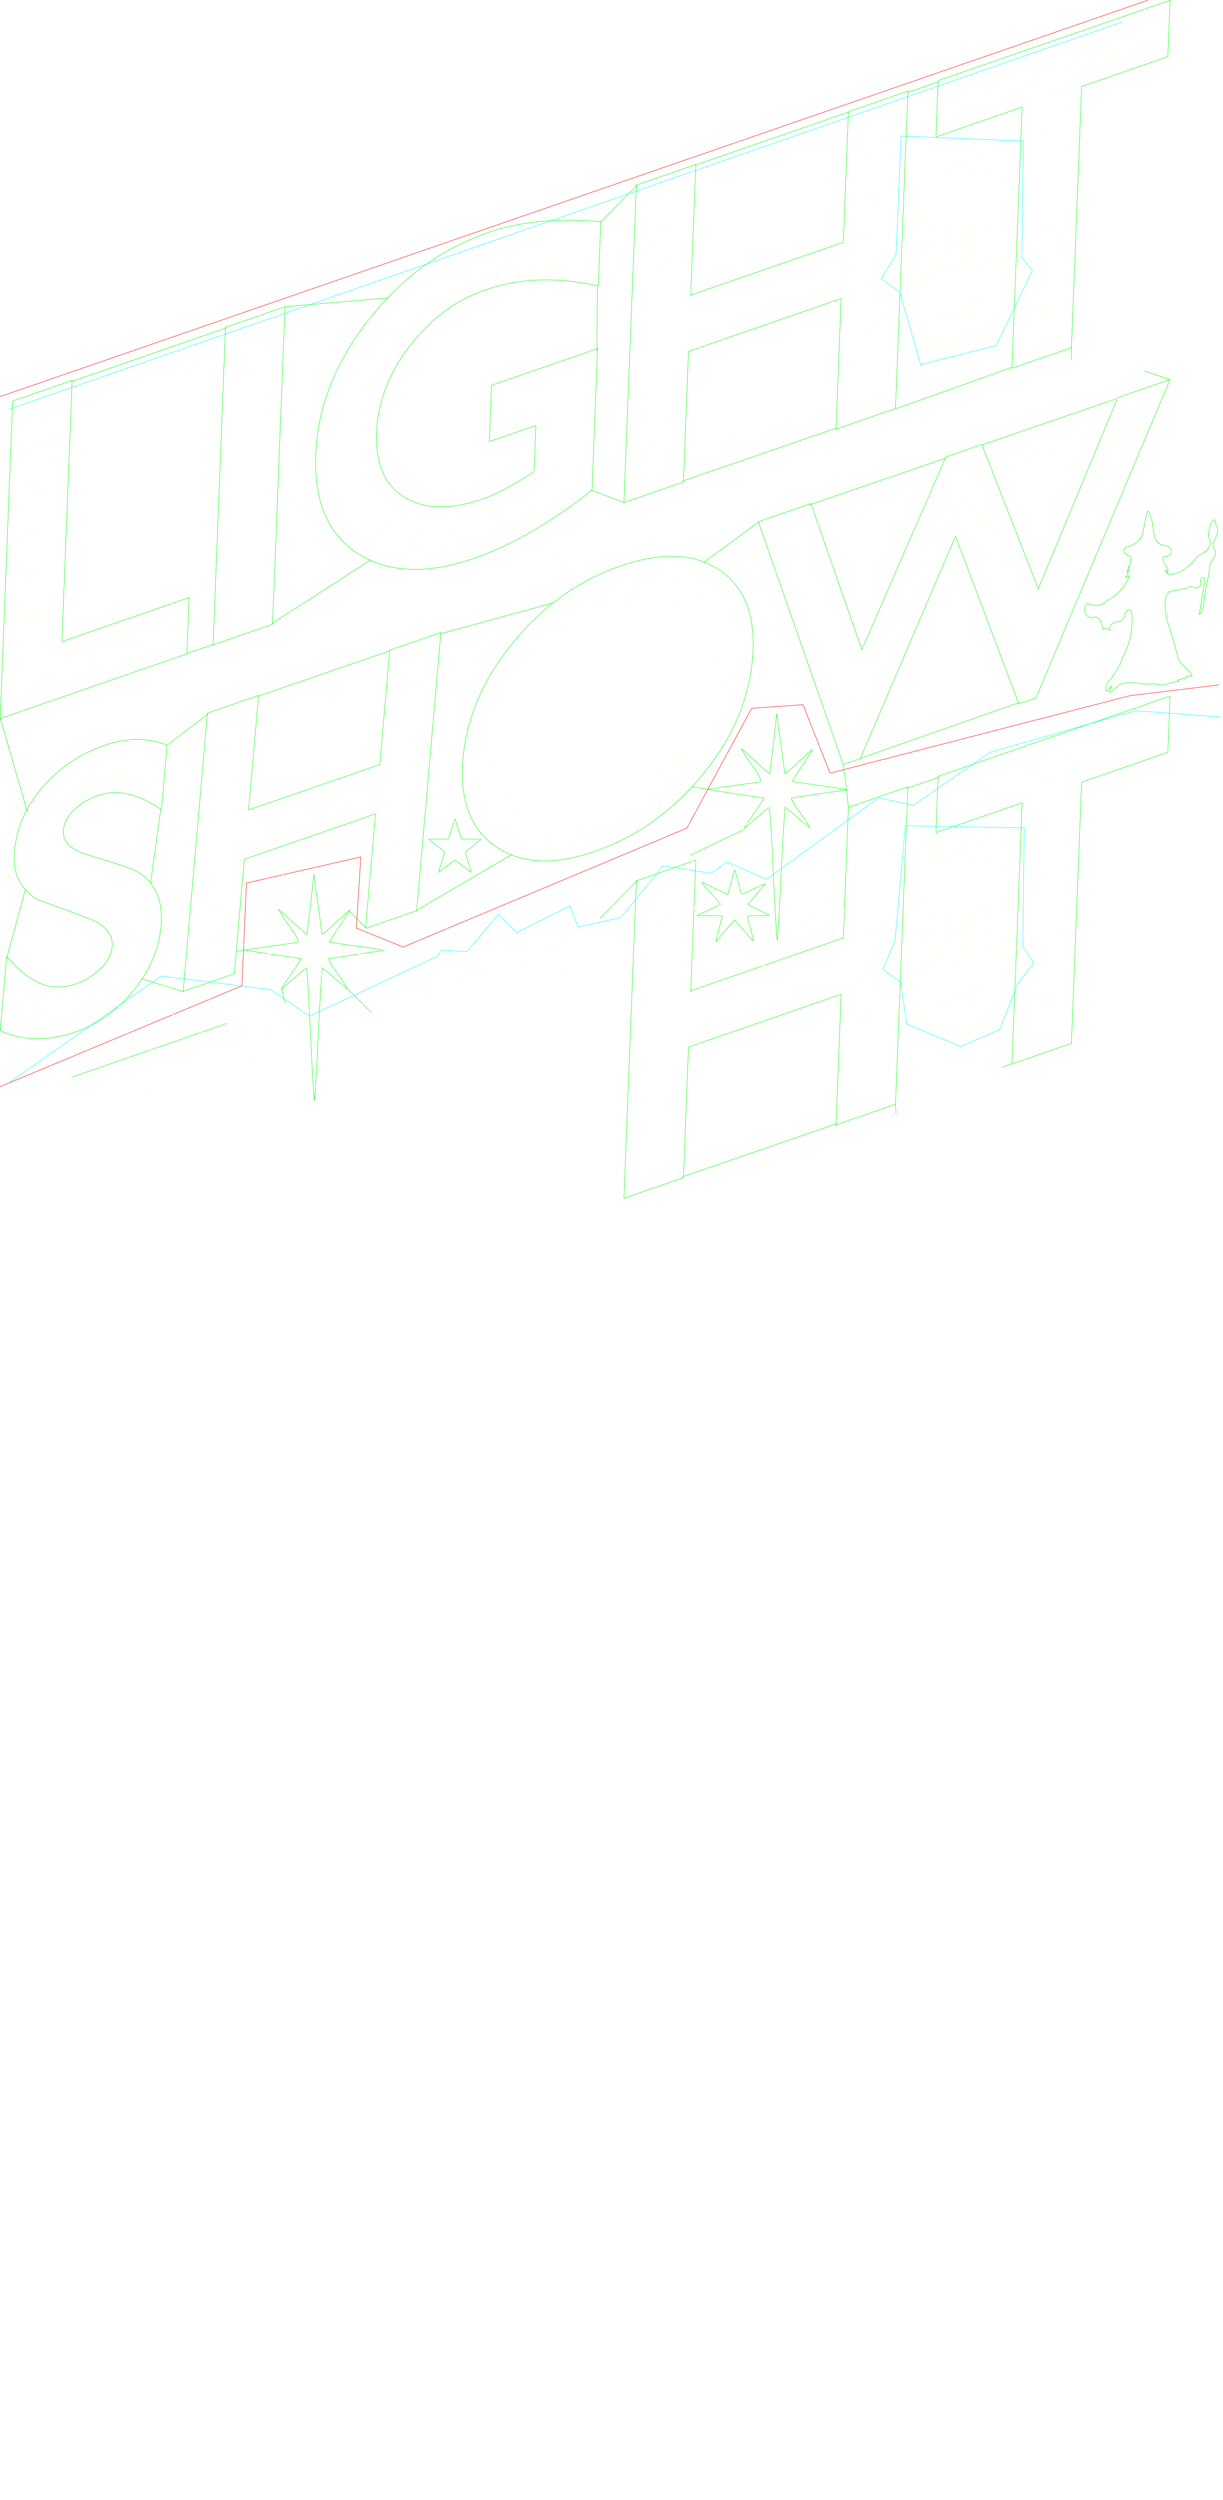 <?xml version="1.0" encoding="UTF-8" standalone="no"?>
<!-- Created with Inkscape (http://www.inkscape.org/) -->

<svg
   xmlns:dc="http://purl.org/dc/elements/1.1/"
   xmlns:cc="http://creativecommons.org/ns#"
   xmlns:rdf="http://www.w3.org/1999/02/22-rdf-syntax-ns#"
   xmlns:svg="http://www.w3.org/2000/svg"
   xmlns="http://www.w3.org/2000/svg"
   xmlns:sodipodi="http://sodipodi.sourceforge.net/DTD/sodipodi-0.dtd"
   xmlns:inkscape="http://www.inkscape.org/namespaces/inkscape"
   width="11.5in"
   height="23.5in"
   viewBox="0 0 828 1692"
   version="1.1"
   id="svg2815"
   inkscape:version="0.92.3 (2405546, 2018-03-11)"
   sodipodi:docname="12x24 Sheet Green + White (Light Show + Bulbs) - 3x on 12x24 with Weed Lines ~Recovered Ver~ Cut Test.svg">
  <defs
     id="defs2809" />
  <sodipodi:namedview
     id="base"
     pagecolor="#7f7f7f"
     bordercolor="#666666"
     borderopacity="1.0"
     inkscape:pageopacity="0"
     inkscape:pageshadow="2"
     inkscape:zoom="1.05"
     inkscape:cx="548.46775"
     inkscape:cy="2143.7051"
     inkscape:document-units="in"
     inkscape:current-layer="layer4"
     showgrid="true"
     inkscape:snap-global="false"
     showguides="true"
     units="in"
     gridtolerance="10"
     inkscape:window-width="1920"
     inkscape:window-height="1017"
     inkscape:window-x="-8"
     inkscape:window-y="-8"
     inkscape:window-maximized="1"
     inkscape:pagecheckerboard="false"
     inkscape:guide-bbox="true"
     inkscape:lockguides="true">
    <inkscape:grid
       type="xygrid"
       id="grid3368"
       units="in"
       spacingx="24"
       spacingy="24"
       empspacing="4"
       originy="0"
       dotted="false" />
    <sodipodi:guide
       position="-199.572,1149.385"
       orientation="0,1"
       id="guide11399"
       inkscape:locked="true" />
    <sodipodi:guide
       position="-588.065,2452.387"
       orientation="1,0"
       id="guide11485"
       inkscape:locked="true" />
  </sodipodi:namedview>
  <g
     inkscape:groupmode="layer"
     id="layer2"
     inkscape:label="Green Letters"
     style="display:inline"
     transform="translate(0,4.4995699e-5)">
    <g
       id="g11472"
       style="fill:none;stroke:#00ff00;stroke-width:1.333;stroke-opacity:1"
       transform="matrix(0.75,0,0,0.75,-0.244,-0.888)">
      <g
         style="fill:none;fill-opacity:0.498;stroke:#00ff00;stroke-width:0.384;stroke-miterlimit:4;stroke-dasharray:none;stroke-opacity:1"
         id="g5860"
         transform="translate(-48.256,-67.769)" />
      <g
         style="fill:none;fill-opacity:0.498;stroke:#00ff00;stroke-width:0.384;stroke-miterlimit:4;stroke-dasharray:none;stroke-opacity:1"
         id="g5860-7"
         transform="translate(-48.256,560.076)" />
      <g
         style="fill:none;fill-opacity:0.498;stroke:#00ff00;stroke-width:0.384;stroke-miterlimit:4;stroke-dasharray:none;stroke-opacity:1"
         id="g5860-8"
         transform="translate(-48.256,1172.461)" />
      <path
         id="path11057"
         style="display:inline;fill:none;fill-opacity:0.498;stroke:#00ff00;stroke-width:0.384;stroke-miterlimit:4;stroke-dasharray:none;stroke-opacity:1"
         d="m 257.29,905.88 -2.685,-12.624 m 564.917,-180.819 28.152,-9.652 m 57.393,261.356 9.024,-2.931 M 616.427,1063.129 755.578,1015.27 M 542.026,829.87 575.406,796.088 v 0 l -0.804,1.609 M 64.651,973.445 205.008,924.782 m 849.533,-244.686 -77.823,26.935 -9.221,235.719 -53.698,18.585 9.221,-235.719 -77.823,26.935 1.987,-50.795 209.343,-72.455 z m -245.856,317.62 -53.698,18.585 4.61,-117.859 -137.746,47.675 -4.61,117.859 -53.698,18.585 11.208,-286.514 53.698,-18.585 -4.61,117.859 137.746,-47.675 4.61,-117.859 53.698,-18.585 z M 0.706,649.64 24.836,733.291 m 660.362,-261.008 -49.869,36.597 m 397.758,-172.994 23.252,7.808 m -169.654,59.013 121.857,-41.826 m -277.095,95.716 122.26,-41.826 M 776.588,685.641 920.467,635.162 M 397.647,573.228 500.2,545.076 M 233.16,629.531 352.202,588.51 m 23.728,234.465 86.466,-50.673 m -249.05,87.486 8.921,-1.341 m -70.748,-185.078 36.597,-27.75 m -42.63,85.662 -9.25,66.76 M 6.336,866.007 23.228,803.671 m 143.172,92.499 -38.608,-11.663 m 129.499,-606.471 93.705,-8.043 m 212.345,184.596 -29.761,-11.261 m -287.953,120.651 89.282,-57.51 M 628.09,150.145 766.437,102.287 m 53.086,-17.695 28.152,-9.652 M 809.067,370.132 913.631,332.73 M 616.427,435.284 755.578,387.425 m -215.965,-128.292 -0.402,58.315 m 2.815,-115.423 33.38,-33.782 v 0 l -0.804,1.609 M 64.651,345.6 205.008,296.937 m -36.597,293.986 24.532,-8.043 M 1054.541,52.252 976.718,79.187 967.498,314.906 913.8,333.491 923.021,97.772 845.198,124.707 847.185,73.912 1056.528,1.457 Z m -245.856,317.62 -53.698,18.585 4.61,-117.859 -137.746,47.675 -4.61,117.859 -53.698,18.585 11.208,-286.514 53.698,-18.585 -4.61,117.859 137.746,-47.675 4.61,-117.859 53.698,-18.585 z m -273.942,73.674 q -56.232,44.124 -106.038,61.362 -63.425,21.952 -104.644,-3.711 -41.219,-25.663 -38.704,-89.95 2.515,-64.287 48.145,-121.966 44.432,-56.482 107.858,-78.434 42.413,-14.679 101.328,-9.625 l -2.266,57.938 q -55.942,-12.346 -101.858,3.545 -40.079,13.871 -68.388,50.68 -28.309,36.809 -29.908,77.682 -1.692,43.255 25.704,59.218 27.396,15.963 70.199,1.149 18.677,-6.464 46.257,-24.622 l 1.63,-41.668 -42.024,14.545 1.987,-50.795 95.722,-33.13 z m -288.374,120.947 -53.698,18.585 11.208,-286.514 53.698,-18.585 z M 169.014,591.266 0.528,649.58 11.735,363.066 65.433,344.481 56.212,580.2 171.001,540.471 Z M 1056.528,343.654 935.434,631.016 920.045,636.33 862.812,485.088 776.854,685.776 l -15.39,5.314 -76.63,-219.085 47.507,-16.405 45.942,131.868 75.837,-173.92 32.452,-11.206 50.96,130.135 71.822,-172.534 z m -680.068,479.373 -46.169,15.943 9.002,-103.283 -118.433,40.897 -9.002,103.283 -46.169,15.943 21.883,-251.079 46.169,-15.943 -9.002,103.283 118.433,-40.897 9.002,-103.283 46.169,-15.943 z m -230.748,13.573 q -2.728,31.298 -24.894,58.515 -21.801,26.754 -51.911,37.151 -38.139,13.17 -68.379,-1.01 l 5.819,-66.769 q 14.484,16.248 25.984,22.058 17.037,9.295 36.776,2.479 11.375,-3.928 20.558,-12.496 10.917,-9.841 11.887,-20.969 1.485,-17.04 -22.395,-25.995 -22.299,-8.49 -44.962,-16.516 -23.426,-14.172 -20.91,-43.035 2.91,-33.384 26.992,-60.251 22.288,-24.898 55.075,-36.22 28.772,-9.935 55.816,-0.049 l -5.092,58.423 q -31.519,-21.833 -57.28,-12.937 -11.04,3.812 -19.829,11.569 -10.522,9.03 -11.461,19.81 -1.334,15.301 22.699,22.518 38.269,11.407 45.053,15.473 23.365,14.867 20.456,48.252 z m 556.089,12.855 c -2.726,-34.134 -4.041,-85.698 -6.81,-119.813 -7.914,5.847 -15.195,13.108 -23.003,19.249 5.519,-9.515 12.449,-18.011 18.045,-27.479 -16.891,-2.717 -33.888,-4.724 -50.718,-7.884 16.007,-2.492 32.069,-4.57 48.096,-6.875 -0.943,-6.91 -9.94,-15.942 -14.019,-23.601 -1.7,-2.661 -6.684,-9.526 -1.317,-4.109 7.755,6.834 15.146,14.18 23.115,20.714 2.822,-24.18 3.73,-30.311 6.27,-54.524 2.858,24 4.458,30 7.238,54.016 5.293,-2.429 11.381,-9.889 16.864,-14.35 2.141,-1.868 12.388,-12.301 6.529,-4.056 -5.499,8.603 -11.593,16.83 -16.66,25.709 16.489,2.739 33.159,4.358 49.581,7.434 -16.8,2.443 -33.637,4.856 -50.387,7.601 2.725,7.157 8.556,13.153 12.534,19.825 2.324,3.341 7.819,11.148 1.435,4.824 -6.524,-5.516 -12.852,-11.329 -19.571,-16.558 -2.907,34.15 -4.092,83.851 -6.899,118.018 l -0.16,1.747 z m 106.868,148.165 0.459,8.287 m 158.439,-692.454 -0.103,13.01 m 34.023,299.006 c 1.404,-3.766 5.398,-7.549 -0.532,-3.122 -4.244,8.751 -2.961,-5.613 1.416,-7.389 4.689,-6.501 9.194,-13.212 11.792,-21.66 5.678,-9.99 8.366,-22.408 7.981,-33.949 0.856,-9.288 -5.062,-10.982 -6.564,-1.593 -2.435,7.089 -14.305,2.062 -13.358,11.673 -0.593,2.65 -2.69,-3.774 -6.382,-0.364 -1.027,-6.039 -3.015,-13.483 -11.034,-10.356 -6.545,-1.543 -6.468,-10.928 -2.963,-13.036 6.937,2.953 11.744,2.985 17.642,-2.486 9.508,-4.02 16.765,-13.658 20.714,-22.41 -6.395,2.767 -4.1,1.86 -1.135,-2.35 -3.299,1.719 3.048,-5.55 -1.552,-1.596 2.648,-4.189 3.009,-4.686 0.579,-3.429 3.121,-1.621 4.407,-8.714 2.165,-6.666 5.329,-5.029 -10.448,-4.248 -4.04,-11.358 9.361,-2.711 15.775,-6.959 16.54,-17.68 1.713,-4.861 3.226,-24.626 6.04,-10.349 4.393,8.505 0.088,24.258 12.458,26.095 9.091,0.28 8.233,10.863 -0.491,9.82 -3.229,5.81 7.208,12.956 3.182,12.598 3.603,6.429 -5.831,-5.103 0.108,3.259 9.796,2.129 21.421,-7.897 27.365,-15.939 6.562,-3.463 14.909,-8.563 10.056,-17.342 -1.405,-4.887 5.071,-24.661 6.598,-10.566 4.738,7.237 -4.635,14.707 -2.344,20.693 5.78,6.184 -2.833,10.236 -3.407,15.694 -0.187,6.778 -1.69,11.298 -3.054,18.75 -2.388,8.069 -0.997,20.885 -6.359,25.529 1.357,-10.805 4.087,-22.026 5.07,-33.105 -6.092,-3.168 -3.2,9.273 -4.446,7.145 -3.756,4.932 -9.051,-2.098 -9.911,1.181 -5.918,1.977 -10.702,2.451 -17.445,3.76 -6.562,4.424 -3.626,19.062 -2.217,26.739 3.812,9.536 5.638,19.896 9.095,29.674 0.425,9.346 10.43,13.087 13.504,20.025 -6.811,-0.336 -5.362,-0.244 -5.587,1.613 -3.275,1.523 -10.781,0.939 -6.137,3.047 -8.663,0.573 -13.624,5.445 -22.019,2.228 -3.215,0.116 -7.407,0.798 -14.049,-0.495 -5.917,-0.338 -16.258,-2.131 -20.449,3.74 0.101,-1.059 -6.229,6.172 -6.827,3.978 z m -378.393,147.776 47.994,-23.183 m -46.233,-38.734 15.081,2.095 m 121.445,-22.469 3.154,22.895 1.614,16.141 M 284.012,994.421 c -2.726,-34.134 -4.041,-85.698 -6.81,-119.813 -7.914,5.847 -15.195,13.108 -23.003,19.249 5.519,-9.515 12.449,-18.011 18.045,-27.479 -16.891,-2.717 -33.888,-4.724 -50.718,-7.884 16.007,-2.492 32.069,-4.57 48.096,-6.875 -0.943,-6.91 -9.94,-15.942 -14.019,-23.601 -1.7,-2.661 -6.684,-9.526 -1.317,-4.109 7.755,6.834 15.146,14.18 23.115,20.714 2.822,-24.18 3.73,-30.311 6.27,-54.524 2.858,24 4.458,30 7.238,54.016 5.293,-2.429 11.381,-9.889 16.864,-14.35 2.141,-1.868 12.388,-12.301 6.529,-4.056 -5.499,8.603 -11.593,16.83 -16.66,25.709 16.489,2.739 33.159,4.358 49.581,7.434 -16.8,2.443 -33.637,4.856 -50.387,7.601 2.725,7.157 8.556,13.153 12.534,19.825 2.324,3.341 7.819,11.148 1.435,4.824 -6.524,-5.516 -12.852,-11.329 -19.571,-16.558 -2.907,34.15 -4.092,83.851 -6.899,118.018 l -0.16,1.747 z m 31.564,-171.417 15.034,15.516 m 4.897,76.283 -21.82,-21.719 M 671.853,841.061 c -2.851,-3.227 -5.702,-6.454 -8.553,-9.681 -5.478,6.343 -10.803,12.818 -16.41,19.049 0.32,-3.959 1.819,-7.722 2.633,-11.599 0.946,-3.65 1.903,-7.297 2.79,-10.962 -7.645,-0.445 -15.307,-0.268 -22.96,-0.379 7.069,-3.37 14.247,-6.514 21.203,-10.118 -2.32,-3.664 -5.612,-6.589 -8.328,-9.954 -2.83,-3.177 -5.705,-6.324 -8.259,-9.731 3.341,0.506 6.078,2.924 9.247,4.05 4.704,2.288 9.382,4.633 14.152,6.78 2.11,-7.412 3.741,-14.956 6.024,-22.32 1.852,4.894 2.84,10.069 4.266,15.099 0.898,2.043 0.944,6.328 2.875,6.705 6.822,-2.865 13.356,-6.367 20.19,-9.204 -2.206,3.595 -5.317,6.535 -7.926,9.836 -2.485,2.898 -4.982,5.787 -7.374,8.763 6.351,3.513 13.072,6.313 19.354,9.955 -6.431,0.589 -12.897,0.04 -19.335,0.454 -0.835,3.357 1.601,6.527 1.89,9.863 1.115,4.325 2.406,8.606 3.372,12.969 -3.233,-2.894 -5.882,-6.412 -8.851,-9.573 z M 396.343,787.994 c 1.594,-5.788 3.592,-11.451 5.119,-17.255 -0.542,-2.43 -3.507,-3.272 -5.135,-4.961 -2.973,-2.368 -6.051,-4.594 -8.957,-7.052 1.791,-0.542 4.401,-0.128 6.5,-0.285 3.602,-0.013 7.205,-0.019 10.807,-0.029 1.645,-1.381 1.597,-4.035 2.437,-5.988 1.265,-4.023 2.365,-8.118 3.757,-12.088 1.164,1.373 1.369,4.136 2.159,6.029 1.202,3.787 2.218,7.649 3.539,11.388 0.729,1.141 2.139,0.494 3.219,0.671 4.951,0.048 9.907,-0.022 14.855,0.153 -1.248,1.487 -3.085,2.46 -4.551,3.756 -3.109,2.49 -6.361,4.799 -9.382,7.4 -0.407,2.357 1.061,4.697 1.556,7.014 1.104,3.834 2.451,7.612 3.385,11.488 -1.794,-0.722 -3.292,-2.416 -4.955,-3.539 -3.111,-2.349 -6.102,-4.894 -9.308,-7.09 -2.383,0.306 -4.107,2.786 -6.18,4.046 -2.928,2.175 -5.701,4.628 -8.727,6.628 l -0.145,-0.045 0.008,-0.239 z M 607.285,503.236 c -14.162,-0.1 -29.92,2.847 -47.275,8.84 -36.578,12.631 -68.278,35.044 -95.096,67.24 -27.771,33.2 -43.302,68.695 -46.596,106.484 -3.273,37.558 6.742,64.117 30.047,79.68 22.676,15.33 52.192,16.718 88.547,4.164 37.024,-12.785 68.936,-35.158 95.734,-67.123 27.994,-33.277 43.647,-68.926 46.961,-106.947 3.314,-38.021 -6.794,-64.776 -30.322,-80.262 -11.95,-7.939 -25.949,-11.963 -42,-12.076 z"
         inkscape:connector-curvature="0" />
    </g>
  </g>
  <g
     inkscape:groupmode="layer"
     id="layer4"
     inkscape:label="Green Cut"
     style="display:inline"
     transform="translate(0,4.4995699e-5)">
    <g
       id="g11412"
       transform="matrix(0.75,0,0,0.75,-0.233,-1.01)"
       style="stroke-width:1.333">
      <path
         id="path8375"
         style="fill:none;stroke:#ff0000;stroke-width:0.384;stroke-linecap:butt;stroke-linejoin:miter;stroke-miterlimit:4;stroke-dasharray:none;stroke-opacity:1"
         d="M 0.384,359.252 1036.585,1.528 M 0.384,982.016 218.699,890.959 222.764,798.276 326.016,774.699 321.951,838.927 364.228,856 620.325,748.683 l 58.537,-108.13 46.341,-3.252 24.39,61.789 270.732,-69.919 80.488,-9.756"
         inkscape:connector-curvature="0"
         sodipodi:nodetypes="cccccccccccccc" />
    </g>
  </g>
  <g
     inkscape:label="White Bulbs"
     inkscape:groupmode="layer"
     id="layer1"
     transform="translate(0,1111.8)"
     style="display:inline">
    <g
       id="g10940"
       style="fill:none;stroke:#ffffe4;stroke-width:1.333;stroke-opacity:1"
       transform="matrix(0.75,0,0,0.75,-0.007,-278.017)">
      <g
         transform="translate(-15.76,-4.352)"
         id="g4811"
         style="fill:none;fill-opacity:0.498;stroke:#ffffe4;stroke-width:0.384;stroke-miterlimit:4;stroke-dasharray:none;stroke-opacity:1" />
      <g
         transform="translate(-15.76,619.109)"
         id="g4811-9"
         style="fill:none;fill-opacity:0.498;stroke:#ffffe4;stroke-width:0.384;stroke-miterlimit:4;stroke-dasharray:none;stroke-opacity:1" />
      <g
         style="fill:none;fill-opacity:0.498;stroke:#ffffe4;stroke-width:0.384;stroke-miterlimit:4;stroke-dasharray:none;stroke-opacity:1"
         id="g5860-1"
         transform="translate(-1397.172,-1248.539)" />
      <g
         style="fill:none;fill-opacity:0.498;stroke:#ffffe4;stroke-width:0.384;stroke-miterlimit:4;stroke-dasharray:none;stroke-opacity:1"
         id="g5860-7-9"
         transform="translate(-1397.172,-620.694)" />
      <g
         style="fill:none;fill-opacity:0.498;stroke:#ffffe4;stroke-width:0.384;stroke-miterlimit:4;stroke-dasharray:none;stroke-opacity:1"
         id="g5860-8-4"
         transform="translate(-1397.172,-8.309)" />
      <path
         id="path9211"
         style="display:inline;fill:none;fill-opacity:0.498;stroke:#ffffe4;stroke-width:0.384;stroke-miterlimit:4;stroke-dasharray:none;stroke-opacity:1;filter:url(#filter15672)"
         d="m 785.823,-230.16 -0.327,-4.412 m -2.941,44.119 -0.98,-4.248 m 156.704,-15.523 1.471,4.739 v 0 l -0.163,-0.163 m 0.654,-43.465 0.654,4.739 m 0.49,-43.956 1.307,4.575 m 0.98,-43.465 1.634,3.922 m 0.49,-43.629 -0.163,4.739 m 3.432,-43.956 0.49,4.412 m 54.577,-41.995 h 4.575 m -43.629,15.523 4.739,-0.49 m -42.975,13.236 5.066,-0.49 m -43.138,11.928 h 4.575 m -86.277,26.798 48.367,-9.968 m -65.198,40.524 -0.49,-4.739 m -2.778,82.682 v -4.902 m -22.223,29.576 h 4.248 m -42.975,11.111 h 4.739 m -135.135,-51.472 0.327,4.412 m -66.669,11.928 53.269,-22.877 m -195.757,71.897 -4.085,2.614 m 41.668,-25.328 -5.066,1.634 m 43.138,-16.177 -4.739,0.327 m 41.014,-1.634 h -4.739 m -139.873,68.956 -3.595,4.412 m -105.885,0.98 105.885,-20.425 m -125.004,47.387 0.654,4.575 m 732.068,-81.959 c 0.186,-4.762 -1.339,-8.279 -4.577,-10.551 -3.238,-2.272 -7.191,-2.6 -11.861,-0.984 -4.669,1.616 -8.758,4.727 -12.264,9.334 -3.507,4.606 -5.353,9.291 -5.54,14.053 -0.186,4.762 1.339,8.279 4.577,10.551 3.238,2.272 7.191,2.6 11.861,0.984 4.669,-1.616 8.758,-4.727 12.264,-9.334 3.507,-4.606 5.353,-9.291 5.54,-14.053 z m 1.521,-38.89 c 0.186,-4.762 -1.339,-8.279 -4.577,-10.551 -3.227,-2.537 -7.176,-2.997 -11.845,-1.381 -4.669,1.616 -8.763,4.86 -12.28,9.731 -3.507,4.606 -5.353,9.291 -5.54,14.053 -0.186,4.762 1.339,8.279 4.577,10.551 3.238,2.272 7.191,2.6 11.861,0.984 4.669,-1.616 8.758,-4.727 12.264,-9.334 3.507,-4.606 5.353,-9.291 5.54,-14.053 z m -70.539,-129.821 c 0.186,-4.762 -1.339,-8.279 -4.577,-10.551 -3.227,-2.537 -7.176,-2.997 -11.845,-1.381 -4.669,1.616 -8.763,4.86 -12.28,9.73 -3.507,4.606 -5.353,9.291 -5.54,14.053 -0.186,4.762 1.339,8.279 4.577,10.551 3.238,2.272 7.191,2.6 11.861,0.984 4.669,-1.616 8.757,-4.727 12.264,-9.334 3.507,-4.606 5.353,-9.291 5.54,-14.053 z m 76.655,-26.531 c 0.186,-4.762 -1.339,-8.279 -4.577,-10.551 -3.227,-2.537 -7.176,-2.997 -11.845,-1.381 -4.669,1.616 -8.763,4.86 -12.28,9.73 -3.507,4.606 -5.353,9.291 -5.54,14.053 -0.186,4.762 1.339,8.279 4.577,10.551 3.238,2.272 7.191,2.6 11.861,0.984 4.669,-1.616 8.758,-4.727 12.264,-9.334 3.507,-4.606 5.353,-9.291 5.54,-14.053 z m 76.655,-26.531 c 0.186,-4.762 -1.339,-8.279 -4.577,-10.551 -3.227,-2.537 -7.176,-2.997 -11.845,-1.381 -4.669,1.616 -8.763,4.86 -12.28,9.731 -3.507,4.606 -5.353,9.291 -5.54,14.053 -0.186,4.762 1.339,8.279 4.577,10.551 3.238,2.272 7.191,2.6 11.861,0.984 4.669,-1.616 8.757,-4.727 12.264,-9.334 3.507,-4.606 5.353,-9.291 5.54,-14.053 z m -426.491,146.828 c 0.186,-4.762 -1.469,-8.234 -4.966,-10.416 -3.238,-2.272 -7.191,-2.6 -11.861,-0.984 -4.669,1.616 -8.757,4.727 -12.264,9.334 -3.507,4.606 -5.353,9.291 -5.54,14.053 -0.186,4.762 1.334,8.411 4.562,10.948 3.238,2.272 7.191,2.6 11.861,0.984 4.669,-1.616 8.757,-4.727 12.264,-9.334 3.777,-4.961 5.758,-9.822 5.944,-14.584 z m 185.717,89.958 c 0.186,-4.762 -1.339,-8.279 -4.577,-10.551 -3.238,-2.272 -7.191,-2.6 -11.861,-0.984 -4.669,1.616 -8.758,4.727 -12.264,9.334 -3.507,4.606 -5.353,9.291 -5.54,14.053 -0.186,4.762 1.334,8.411 4.562,10.948 3.238,2.272 7.191,2.6 11.861,0.984 4.669,-1.616 8.757,-4.727 12.264,-9.334 3.517,-4.871 5.369,-9.687 5.555,-14.449 z m 1.521,-38.89 c 0.186,-4.762 -1.339,-8.279 -4.577,-10.551 -3.238,-2.272 -7.191,-2.6 -11.861,-0.984 -4.669,1.616 -8.758,4.727 -12.264,9.334 -3.507,4.606 -5.353,9.291 -5.54,14.053 -0.186,4.762 1.339,8.279 4.577,10.551 3.238,2.272 7.191,2.6 11.861,0.984 4.669,-1.616 8.757,-4.727 12.264,-9.334 3.507,-4.606 5.353,-9.291 5.54,-14.053 z m 4.595,-117.463 c 0.186,-4.762 -1.339,-8.279 -4.577,-10.551 -3.238,-2.272 -7.191,-2.6 -11.861,-0.984 -4.669,1.616 -8.758,4.727 -12.264,9.334 -3.507,4.606 -5.353,9.291 -5.54,14.053 -0.186,4.762 1.334,8.411 4.562,10.948 3.238,2.272 7.191,2.6 11.861,0.984 4.669,-1.616 8.757,-4.727 12.264,-9.334 3.517,-4.871 5.369,-9.687 5.555,-14.449 z m -424.12,164.406 c 0.186,-4.762 -1.339,-8.279 -4.577,-10.551 -3.238,-2.272 -7.191,-2.6 -11.861,-0.984 -4.669,1.616 -8.757,4.727 -12.264,9.334 -3.507,4.606 -5.353,9.291 -5.54,14.053 -0.186,4.762 1.339,8.279 4.577,10.551 3.238,2.272 7.191,2.6 11.861,0.984 4.669,-1.616 8.758,-4.727 12.264,-9.334 3.507,-4.606 5.353,-9.291 5.54,-14.053 z m 35.999,-27.335 c 0.186,-4.762 -1.339,-8.279 -4.577,-10.551 -3.238,-2.272 -7.191,-2.6 -11.861,-0.984 -4.669,1.616 -8.887,4.772 -12.653,9.468 -3.507,4.606 -5.353,9.291 -5.54,14.053 -0.186,4.762 1.339,8.279 4.577,10.551 3.238,2.272 7.191,2.6 11.861,0.984 4.669,-1.616 8.757,-4.727 12.264,-9.334 3.766,-4.696 5.743,-9.425 5.929,-14.187 z m 38.335,-18.357 c 0.186,-4.762 -1.339,-8.279 -4.577,-10.551 -3.238,-2.272 -7.191,-2.6 -11.861,-0.984 -4.669,1.616 -8.757,4.727 -12.264,9.334 -3.507,4.606 -5.353,9.291 -5.54,14.053 -0.186,4.762 1.34,8.279 4.577,10.551 3.238,2.272 7.191,2.6 11.861,0.984 4.669,-1.616 8.757,-4.727 12.264,-9.334 3.507,-4.606 5.353,-9.291 5.54,-14.053 z m 37.931,-8.039 c 0.186,-4.762 -1.339,-8.279 -4.577,-10.551 -3.238,-2.272 -7.191,-2.6 -11.861,-0.984 -4.669,1.616 -8.757,4.727 -12.264,9.334 -3.507,4.606 -5.353,9.291 -5.54,14.053 -0.186,4.762 1.339,8.279 4.577,10.551 3.238,2.272 7.191,2.6 11.861,0.984 4.669,-1.616 8.757,-4.727 12.264,-9.334 3.507,-4.606 5.353,-9.291 5.54,-14.053 z m 34.819,2.824 c 0.186,-4.762 -1.339,-8.279 -4.577,-10.551 -3.238,-2.272 -7.191,-2.6 -11.861,-0.984 -4.669,1.616 -8.757,4.727 -12.264,9.334 -3.507,4.606 -5.353,9.291 -5.54,14.053 -0.186,4.762 1.339,8.279 4.577,10.551 3.238,2.272 7.191,2.6 11.861,0.984 4.669,-1.616 8.758,-4.727 12.264,-9.334 3.507,-4.606 5.353,-9.291 5.54,-14.053 z m -285.67,81.257 c 0.186,-4.762 -1.469,-8.234 -4.966,-10.416 -3.238,-2.272 -7.191,-2.6 -11.861,-0.984 -4.669,1.616 -8.757,4.727 -12.264,9.334 -3.507,4.606 -5.353,9.291 -5.54,14.053 -0.186,4.762 1.334,8.411 4.562,10.948 3.238,2.272 7.191,2.6 11.861,0.984 4.669,-1.616 8.757,-4.727 12.264,-9.334 3.777,-4.961 5.758,-9.822 5.944,-14.584 z m 236.976,-464.445 41.877,70.648 m 481.799,-148.707 -125.553,38.229 m 134.004,-58.149 -9.276,-13.999 m 7.063,44.381 0.604,-4.427 m -15.694,40.443 1.811,-4.225 m -18.511,40.644 0.805,-5.634 m -54.93,139.235 0.201,3.622 m -6.237,-32.394 1.61,2.213 m -41.247,-107.646 1.811,2.817 m -11.268,-27.968 2.414,3.622 m -22.334,-6.439 -125.352,33.199 m 130.785,-20.322 2.213,-5.231 m -76.258,177.465 0.805,-4.829 m -11.871,34.809 v 4.426 m -6.91,-31.534 1.61,2.222 m -51.441,-135.678 2.012,3.219 m -86.318,18.511 67.606,-23.944 m -188.934,67.807 -3.622,1.811 m 36.62,-19.718 -5.03,1.006 m 37.223,-12.877 h -4.024 m 59.96,7.445 -2.414,-2.414 m 26.761,51.107 v -4.225 m -4.829,39.034 0.201,-4.225 m -35.614,74.246 3.219,-4.024 m -32.797,30.181 4.225,-1.408 m -36.821,20.724 4.427,-0.805 m -36.62,11.67 h 3.823 m -36.016,3.421 4.225,0.403 m -47.284,-31.187 2.817,3.421 m -226.157,-75.252 136.62,-39.034 m 12.475,10.06 0.201,-4.427 m -3.421,38.632 0.201,-4.426 m -150.683,106.106 h -3.589 m 70.141,-20.879 h -5.546 m 79.928,23.163 v -5.22 m -1.957,38.496 v -4.567 m -165.075,57.091 0.652,3.589 m 0.326,-37.843 v 5.22 m 1.957,-38.822 v 4.567 m 4.241,-39.474 v 4.567 m 5.546,-72.751 -0.326,4.894 m -62.963,4.241 52.524,-15.659 M 38.25,-196.818 h -3.589 m 35.233,-4.567 h -3.589 m 34.255,-25.446 -4.241,2.284 m -44.042,-162.792 -2.61,5.22 m 32.95,-24.794 -4.894,0.326 m 35.233,-6.199 -4.241,-1.957 m -89.062,-63.29 8.482,102.112 M 605.9,-699.547 765.755,-745.872 m 20.068,-107.749 -0.327,-4.412 m -2.941,44.119 -0.98,-4.248 m 1.471,42.812 0.163,-5.066 m 139.873,-21.569 -125.167,36.766 m 140.363,-68.466 1.471,4.739 v 0 l -0.163,-0.163 m 0.654,-43.465 0.654,4.739 m 0.49,-43.956 1.307,4.575 m 0.98,-43.465 1.634,3.922 m 0.49,-43.629 -0.163,4.739 m 3.432,-43.956 0.49,4.412 m 54.577,-41.995 h 4.575 m -43.629,15.523 4.739,-0.49 m -42.975,13.236 5.066,-0.49 m -43.138,11.928 h 4.575 m -86.277,26.798 48.367,-9.968 m -247.359,65.688 170.902,-55.243 m 11.259,30.078 -0.49,-4.739 m -1.307,43.465 v -5.066 m -1.471,44.282 v -4.902 m -22.223,29.576 h 4.248 m -246.739,182.031 50.328,-0.654 m 16.831,-26.635 -0.163,4.248 m 6.373,-199.352 0.327,4.412 m -66.669,11.928 53.269,-22.877 m -195.757,71.897 -4.085,2.614 m 41.668,-25.328 -5.066,1.634 m 43.138,-16.177 -4.739,0.327 m 41.014,-1.634 h -4.739 m 13.562,184.646 -0.98,-4.739 m -21.896,38.563 5.883,-2.614 m -42.321,24.511 4.412,-1.144 m -42.812,13.889 5.066,-0.49 m -41.995,3.432 4.085,2.451 m -34.642,-13.236 3.105,2.614 m 8.66,-178.927 -3.595,4.412 m -105.885,0.98 105.885,-20.425 M 50.671,-741.362 210.97,-791.364 m -92.486,261.772 h 4.739 m -42.812,12.255 h 4.575 m -42.975,13.072 4.575,0.163 m -25.001,-13.072 0.98,5.392 m 3.105,-44.936 0.163,5.229 m 0.98,-44.282 0.654,4.739 m 1.144,-43.465 0.654,4.412 m 1.471,-44.119 0.327,4.739 m 0.817,-43.465 v 4.902 m 170.103,154.58 -44.936,10.294 m 68.466,-236.608 0.654,4.575 m -7.843,190.855 1.144,4.085 m 737.231,-237.612 c 0.186,-4.762 -1.339,-8.279 -4.577,-10.551 -3.227,-2.537 -7.176,-2.997 -11.845,-1.381 -4.669,1.616 -8.763,4.86 -12.28,9.73 -3.507,4.606 -5.353,9.291 -5.54,14.053 -0.186,4.762 1.339,8.279 4.577,10.551 3.238,2.272 7.191,2.6 11.861,0.984 4.669,-1.616 8.758,-4.727 12.264,-9.334 3.507,-4.606 5.353,-9.291 5.54,-14.053 z m 1.537,-39.286 c 0.186,-4.762 -1.339,-8.279 -4.577,-10.551 -3.238,-2.272 -7.191,-2.6 -11.861,-0.984 -4.669,1.616 -8.758,4.727 -12.264,9.334 -3.507,4.606 -5.353,9.291 -5.54,14.053 -0.186,4.762 1.339,8.279 4.577,10.551 3.238,2.272 7.191,2.6 11.861,0.984 4.669,-1.616 8.758,-4.727 12.264,-9.334 3.507,-4.606 5.353,-9.29 5.54,-14.053 z m 1.521,-38.89 c 0.186,-4.762 -1.339,-8.279 -4.577,-10.551 -3.227,-2.537 -7.176,-2.997 -11.845,-1.381 -4.669,1.616 -8.763,4.86 -12.28,9.731 -3.507,4.606 -5.353,9.291 -5.54,14.053 -0.186,4.762 1.339,8.279 4.577,10.551 3.238,2.272 7.191,2.6 11.861,0.984 4.669,-1.616 8.758,-4.727 12.264,-9.334 3.507,-4.606 5.353,-9.291 5.54,-14.053 z m -70.539,-129.821 c 0.186,-4.762 -1.339,-8.279 -4.577,-10.551 -3.227,-2.537 -7.176,-2.997 -11.845,-1.381 -4.669,1.616 -8.763,4.86 -12.28,9.73 -3.507,4.606 -5.353,9.291 -5.54,14.053 -0.186,4.762 1.339,8.279 4.577,10.551 3.238,2.272 7.191,2.6 11.861,0.984 4.669,-1.616 8.757,-4.727 12.264,-9.334 3.507,-4.606 5.353,-9.291 5.54,-14.053 z m 38.522,-13.333 c 0.186,-4.762 -1.339,-8.279 -4.577,-10.551 -3.227,-2.537 -7.176,-2.997 -11.845,-1.381 -4.669,1.616 -8.892,4.905 -12.669,9.865 -3.507,4.606 -5.353,9.291 -5.54,14.053 -0.186,4.762 1.339,8.279 4.577,10.551 3.497,2.182 7.58,2.465 12.25,0.849 4.669,-1.616 8.757,-4.727 12.264,-9.334 3.507,-4.606 5.353,-9.291 5.54,-14.053 z m 36.612,25.692 c 0.186,-4.762 -1.339,-8.279 -4.577,-10.551 -3.238,-2.272 -7.191,-2.6 -11.861,-0.984 -4.669,1.616 -8.757,4.727 -12.264,9.334 -3.507,4.606 -5.353,9.291 -5.54,14.053 -0.186,4.762 1.339,8.279 4.577,10.551 3.238,2.272 7.191,2.6 11.861,0.984 4.669,-1.616 8.758,-4.727 12.264,-9.334 3.507,-4.606 5.353,-9.291 5.54,-14.053 z m 1.521,-38.89 c 0.186,-4.762 -1.339,-8.279 -4.577,-10.551 -3.227,-2.537 -7.176,-2.997 -11.845,-1.381 -4.669,1.616 -8.763,4.86 -12.28,9.73 -3.507,4.606 -5.353,9.291 -5.54,14.053 -0.186,4.762 1.339,8.279 4.577,10.551 3.238,2.272 7.191,2.6 11.861,0.984 4.669,-1.616 8.758,-4.727 12.264,-9.334 3.507,-4.606 5.353,-9.291 5.54,-14.053 z m 38.522,-13.333 c 0.186,-4.762 -1.339,-8.279 -4.577,-10.551 -3.227,-2.537 -7.176,-2.997 -11.845,-1.381 -4.929,1.706 -9.152,4.994 -12.669,9.865 -3.507,4.606 -5.353,9.291 -5.54,14.053 -0.186,4.762 1.339,8.279 4.577,10.551 3.238,2.272 7.321,2.555 12.25,0.849 4.669,-1.616 8.758,-4.727 12.264,-9.334 3.507,-4.606 5.353,-9.291 5.54,-14.053 z m 38.133,-13.198 c 0.186,-4.762 -1.339,-8.279 -4.577,-10.551 -3.227,-2.537 -7.176,-2.997 -11.845,-1.381 -4.669,1.616 -8.763,4.86 -12.28,9.731 -3.507,4.606 -5.353,9.291 -5.54,14.053 -0.186,4.762 1.339,8.279 4.577,10.551 3.238,2.272 7.191,2.6 11.861,0.984 4.669,-1.616 8.757,-4.727 12.264,-9.334 3.507,-4.606 5.353,-9.291 5.54,-14.053 z m -435.666,381.357 c 0.186,-4.762 -1.469,-8.234 -4.966,-10.416 -3.238,-2.272 -7.191,-2.6 -11.861,-0.984 -4.669,1.616 -8.757,4.727 -12.264,9.334 -3.507,4.606 -5.353,9.291 -5.54,14.053 -0.186,4.762 1.334,8.411 4.562,10.948 3.238,2.272 7.191,2.6 11.861,0.984 4.669,-1.616 8.757,-4.727 12.264,-9.334 3.777,-4.961 5.758,-9.822 5.944,-14.584 z m 7.637,-195.242 c 0.186,-4.762 -1.469,-8.234 -4.966,-10.416 -3.238,-2.272 -7.191,-2.6 -11.861,-0.984 -4.669,1.616 -8.757,4.727 -12.264,9.334 -3.507,4.606 -5.353,9.291 -5.54,14.053 -0.186,4.762 1.339,8.279 4.577,10.551 3.238,2.272 7.191,2.6 11.861,0.984 4.669,-1.616 8.757,-4.727 12.264,-9.334 3.766,-4.696 5.743,-9.425 5.929,-14.187 z m 184.195,128.847 c 0.186,-4.762 -1.339,-8.279 -4.577,-10.551 -3.238,-2.272 -7.191,-2.6 -11.861,-0.984 -4.669,1.616 -8.758,4.727 -12.264,9.334 -3.507,4.606 -5.353,9.291 -5.54,14.053 -0.186,4.762 1.334,8.411 4.562,10.948 3.238,2.272 7.191,2.6 11.861,0.984 4.669,-1.616 8.757,-4.727 12.264,-9.334 3.517,-4.871 5.369,-9.687 5.555,-14.449 z m -182.659,-168.134 c 0.186,-4.762 -1.469,-8.234 -4.966,-10.416 -3.238,-2.272 -7.191,-2.6 -11.861,-0.984 -4.669,1.616 -8.757,4.727 -12.264,9.334 -3.507,4.606 -5.353,9.291 -5.54,14.053 -0.186,4.762 1.334,8.411 4.562,10.948 3.238,2.272 7.191,2.6 11.861,0.984 4.669,-1.616 8.757,-4.727 12.264,-9.334 3.777,-4.961 5.758,-9.822 5.944,-14.584 z m 149.105,64.266 c 0.186,-4.762 -1.469,-8.234 -4.966,-10.416 -3.238,-2.272 -7.191,-2.6 -11.861,-0.984 -4.669,1.616 -8.758,4.727 -12.264,9.334 -3.507,4.606 -5.353,9.291 -5.54,14.053 -0.186,4.762 1.339,8.279 4.577,10.551 3.238,2.272 7.191,2.6 11.861,0.984 4.669,-1.616 8.757,-4.727 12.264,-9.334 3.766,-4.696 5.743,-9.425 5.929,-14.187 z m 36.612,25.692 c 0.186,-4.762 -1.339,-8.279 -4.577,-10.551 -3.238,-2.272 -7.191,-2.6 -11.861,-0.984 -4.669,1.616 -8.758,4.727 -12.264,9.334 -3.507,4.606 -5.353,9.291 -5.54,14.053 -0.186,4.762 1.334,8.411 4.562,10.948 3.238,2.272 7.191,2.6 11.861,0.984 4.669,-1.616 8.757,-4.727 12.264,-9.334 3.517,-4.871 5.369,-9.687 5.555,-14.449 z m 1.521,-38.89 c 0.186,-4.762 -1.339,-8.279 -4.577,-10.551 -3.238,-2.272 -7.191,-2.6 -11.861,-0.984 -4.669,1.616 -8.758,4.727 -12.264,9.334 -3.507,4.606 -5.353,9.291 -5.54,14.053 -0.186,4.762 1.339,8.279 4.577,10.551 3.238,2.272 7.191,2.6 11.861,0.984 4.669,-1.616 8.757,-4.727 12.264,-9.334 3.507,-4.606 5.353,-9.291 5.54,-14.053 z m 1.537,-39.286 c 0.186,-4.762 -1.339,-8.279 -4.577,-10.551 -3.238,-2.272 -7.191,-2.6 -11.861,-0.984 -4.669,1.616 -8.758,4.727 -12.264,9.334 -3.507,4.606 -5.353,9.291 -5.54,14.053 -0.186,4.762 1.334,8.411 4.562,10.948 3.238,2.272 7.191,2.6 11.861,0.984 4.669,-1.616 8.757,-4.727 12.264,-9.334 3.517,-4.871 5.369,-9.688 5.555,-14.45 z m 3.058,-78.176 c 0.186,-4.762 -1.339,-8.279 -4.577,-10.551 -3.238,-2.272 -7.191,-2.6 -11.861,-0.984 -4.669,1.616 -8.758,4.727 -12.264,9.334 -3.507,4.606 -5.353,9.291 -5.54,14.053 -0.186,4.762 1.334,8.411 4.562,10.948 3.238,2.272 7.191,2.6 11.861,0.984 4.669,-1.616 8.757,-4.727 12.264,-9.334 3.517,-4.871 5.369,-9.687 5.555,-14.449 z m -431.555,364.276 c 0.186,-4.762 -1.339,-8.279 -4.577,-10.551 -3.238,-2.272 -7.191,-2.6 -11.861,-0.984 -4.669,1.616 -8.887,4.772 -12.653,9.468 -3.507,4.606 -5.353,9.291 -5.54,14.053 -0.186,4.762 1.339,8.279 4.577,10.551 3.238,2.272 7.191,2.6 11.861,0.984 4.669,-1.616 8.758,-4.727 12.264,-9.334 3.766,-4.696 5.742,-9.425 5.929,-14.187 z m 34.415,3.356 c 0.186,-4.762 -1.339,-8.279 -4.577,-10.551 -3.238,-2.272 -7.191,-2.6 -11.861,-0.984 -4.669,1.616 -8.758,4.727 -12.264,9.334 -3.507,4.606 -5.353,9.291 -5.54,14.053 -0.186,4.762 1.339,8.279 4.577,10.551 3.238,2.272 7.191,2.6 11.861,0.984 4.669,-1.616 8.758,-4.727 12.264,-9.334 3.507,-4.606 5.353,-9.291 5.54,-14.053 z m 37.916,-7.642 c 0.186,-4.762 -1.339,-8.279 -4.577,-10.551 -3.238,-2.272 -7.191,-2.6 -11.861,-0.984 -4.669,1.616 -8.757,4.727 -12.264,9.334 -3.507,4.606 -5.353,9.291 -5.54,14.053 -0.186,4.762 1.34,8.279 4.577,10.551 3.238,2.272 7.191,2.6 11.861,0.984 4.669,-1.616 8.757,-4.727 12.264,-9.334 3.507,-4.606 5.353,-9.291 5.54,-14.053 z m 38.35,-18.754 c 0.186,-4.762 -1.469,-8.234 -4.966,-10.416 -3.238,-2.272 -7.191,-2.6 -11.861,-0.984 -4.669,1.616 -8.757,4.727 -12.264,9.334 -3.507,4.606 -5.353,9.291 -5.54,14.053 -0.186,4.762 1.339,8.279 4.577,10.551 3.497,2.182 7.58,2.465 12.25,0.849 4.669,-1.616 8.757,-4.727 12.264,-9.334 3.507,-4.606 5.353,-9.291 5.54,-14.053 z m 35.626,-27.597 c 0.186,-4.762 -1.339,-8.279 -4.577,-10.551 -3.238,-2.272 -7.191,-2.6 -11.861,-0.984 -4.669,1.616 -8.758,4.727 -12.264,9.334 -3.507,4.606 -5.353,9.291 -5.54,14.053 -0.186,4.762 1.339,8.279 4.577,10.551 3.238,2.272 7.191,2.6 11.861,0.984 4.669,-1.616 8.757,-4.727 12.264,-9.334 3.507,-4.606 5.353,-9.291 5.54,-14.053 z m -138.872,-149.232 c 0.186,-4.762 -1.339,-8.279 -4.577,-10.551 -3.238,-2.272 -7.191,-2.6 -11.861,-0.984 -4.669,1.616 -8.757,4.727 -12.264,9.334 -3.507,4.606 -5.353,9.291 -5.54,14.053 -0.186,4.762 1.339,8.279 4.577,10.551 3.238,2.272 7.191,2.6 11.861,0.984 4.669,-1.616 8.758,-4.727 12.264,-9.334 3.507,-4.606 5.353,-9.291 5.54,-14.053 z m 35.999,-27.335 c 0.186,-4.762 -1.339,-8.279 -4.577,-10.551 -3.238,-2.272 -7.191,-2.6 -11.861,-0.984 -4.669,1.616 -8.887,4.772 -12.653,9.468 -3.507,4.606 -5.353,9.291 -5.54,14.053 -0.186,4.762 1.339,8.279 4.577,10.551 3.238,2.272 7.191,2.6 11.861,0.984 4.669,-1.616 8.757,-4.727 12.264,-9.334 3.766,-4.696 5.743,-9.425 5.929,-14.187 z m 38.335,-18.357 c 0.186,-4.762 -1.339,-8.279 -4.577,-10.551 -3.238,-2.272 -7.191,-2.6 -11.861,-0.984 -4.669,1.616 -8.757,4.727 -12.264,9.334 -3.507,4.606 -5.353,9.291 -5.54,14.053 -0.186,4.762 1.34,8.279 4.577,10.551 3.238,2.272 7.191,2.6 11.861,0.984 4.669,-1.616 8.757,-4.727 12.264,-9.334 3.507,-4.606 5.353,-9.291 5.54,-14.053 z m 37.931,-8.039 c 0.186,-4.762 -1.339,-8.279 -4.577,-10.551 -3.238,-2.272 -7.191,-2.6 -11.861,-0.984 -4.669,1.616 -8.757,4.727 -12.264,9.334 -3.507,4.606 -5.353,9.291 -5.54,14.053 -0.186,4.762 1.339,8.279 4.577,10.551 3.238,2.272 7.191,2.6 11.861,0.984 4.669,-1.616 8.757,-4.727 12.264,-9.334 3.507,-4.606 5.353,-9.291 5.54,-14.053 z m 34.819,2.824 c 0.186,-4.762 -1.339,-8.279 -4.577,-10.551 -3.238,-2.272 -7.191,-2.6 -11.861,-0.984 -4.669,1.616 -8.757,4.727 -12.264,9.334 -3.507,4.606 -5.353,9.291 -5.54,14.053 -0.186,4.762 1.339,8.279 4.577,10.551 3.238,2.272 7.191,2.6 11.861,0.984 4.669,-1.616 8.758,-4.727 12.264,-9.334 3.507,-4.606 5.353,-9.291 5.54,-14.053 z m -294.844,315.785 c 0.186,-4.762 -1.469,-8.234 -4.966,-10.416 -3.238,-2.272 -7.191,-2.6 -11.861,-0.984 -4.669,1.616 -8.757,4.727 -12.264,9.334 -3.507,4.606 -5.353,9.291 -5.54,14.053 -0.186,4.762 1.334,8.411 4.562,10.948 3.238,2.272 7.191,2.6 11.861,0.984 4.669,-1.616 8.757,-4.727 12.264,-9.334 3.777,-4.961 5.758,-9.822 5.944,-14.584 z m 9.174,-234.528 c 0.186,-4.762 -1.469,-8.234 -4.966,-10.416 -3.238,-2.272 -7.191,-2.6 -11.861,-0.984 -4.669,1.616 -8.757,4.727 -12.264,9.334 -3.507,4.606 -5.353,9.291 -5.54,14.053 -0.186,4.762 1.334,8.411 4.562,10.948 3.238,2.272 7.191,2.6 11.861,0.984 4.669,-1.616 8.757,-4.727 12.264,-9.334 3.777,-4.961 5.758,-9.822 5.944,-14.584 z M 42.289,-502.159 c 0.186,-4.762 -1.339,-8.279 -4.577,-10.551 -3.238,-2.272 -7.191,-2.6 -11.861,-0.984 -4.669,1.616 -8.757,4.727 -12.264,9.334 -3.507,4.606 -5.353,9.291 -5.54,14.053 -0.186,4.762 1.334,8.411 4.562,10.948 3.238,2.272 7.191,2.6 11.861,0.984 4.669,-1.616 8.758,-4.727 12.264,-9.334 3.517,-4.871 5.369,-9.687 5.555,-14.449 z m 38.522,-13.333 c 0.186,-4.762 -1.469,-8.234 -4.966,-10.416 -3.238,-2.272 -7.191,-2.6 -11.861,-0.984 -4.669,1.616 -8.758,4.727 -12.264,9.334 -3.507,4.606 -5.353,9.291 -5.54,14.053 -0.186,4.762 1.334,8.411 4.562,10.948 3.238,2.272 7.191,2.6 11.861,0.984 4.669,-1.616 8.757,-4.727 12.264,-9.334 3.777,-4.961 5.758,-9.822 5.944,-14.584 z m -37.001,-25.557 c 0.186,-4.762 -1.339,-8.279 -4.577,-10.551 -3.238,-2.272 -7.191,-2.6 -11.861,-0.984 -4.669,1.616 -8.757,4.727 -12.264,9.334 -3.507,4.606 -5.353,9.291 -5.54,14.053 -0.186,4.762 1.339,8.279 4.577,10.551 3.238,2.272 7.191,2.6 11.861,0.984 4.669,-1.616 8.758,-4.727 12.264,-9.334 3.507,-4.606 5.353,-9.291 5.54,-14.053 z m 75.134,12.359 c 0.186,-4.762 -1.339,-8.279 -4.577,-10.551 -3.238,-2.272 -7.191,-2.6 -11.861,-0.984 -4.669,1.616 -8.757,4.727 -12.264,9.334 -3.507,4.606 -5.353,9.291 -5.54,14.053 -0.186,4.762 1.334,8.411 4.562,10.948 3.238,2.272 7.191,2.6 11.861,0.984 4.669,-1.616 8.757,-4.727 12.264,-9.334 3.517,-4.871 5.369,-9.687 5.555,-14.449 z m -73.597,-51.645 c 0.186,-4.762 -1.339,-8.279 -4.577,-10.551 -3.238,-2.272 -7.191,-2.6 -11.861,-0.984 -4.669,1.616 -8.757,4.727 -12.264,9.334 -3.507,4.606 -5.353,9.291 -5.54,14.053 -0.186,4.762 1.334,8.411 4.562,10.948 3.238,2.272 7.191,2.6 11.861,0.984 4.669,-1.616 8.758,-4.727 12.264,-9.334 3.517,-4.871 5.369,-9.687 5.555,-14.449 z m 112.119,38.312 c 0.186,-4.762 -1.469,-8.234 -4.966,-10.416 -3.238,-2.272 -7.191,-2.6 -11.861,-0.984 -4.669,1.616 -8.757,4.727 -12.264,9.334 -3.507,4.606 -5.353,9.291 -5.54,14.053 -0.186,4.762 1.334,8.411 4.562,10.948 3.238,2.272 7.191,2.6 11.861,0.984 4.669,-1.616 8.757,-4.727 12.264,-9.334 3.777,-4.961 5.758,-9.822 5.944,-14.584 z M 46.869,-619.225 c 0.186,-4.762 -1.339,-8.279 -4.577,-10.551 -3.238,-2.272 -7.191,-2.6 -11.861,-0.984 -4.669,1.616 -8.757,4.727 -12.264,9.334 -3.507,4.606 -5.353,9.291 -5.54,14.053 -0.186,4.762 1.339,8.279 4.577,10.551 3.238,2.272 7.191,2.6 11.861,0.984 4.669,-1.616 8.758,-4.727 12.264,-9.334 3.507,-4.606 5.353,-9.291 5.54,-14.053 z m 1.537,-39.286 c 0.186,-4.762 -1.339,-8.279 -4.577,-10.551 -3.238,-2.272 -7.191,-2.6 -11.861,-0.984 -4.669,1.616 -8.757,4.727 -12.264,9.334 -3.507,4.606 -5.353,9.291 -5.54,14.053 -0.186,4.762 1.334,8.411 4.562,10.948 3.238,2.272 7.191,2.6 11.861,0.984 4.669,-1.616 8.758,-4.727 12.264,-9.334 3.517,-4.871 5.369,-9.687 5.555,-14.449 z m 1.521,-38.89 c 0.186,-4.762 -1.339,-8.279 -4.577,-10.551 -3.238,-2.272 -7.191,-2.6 -11.861,-0.984 -4.669,1.616 -8.757,4.727 -12.264,9.334 -3.507,4.606 -5.353,9.29 -5.54,14.053 -0.186,4.762 1.339,8.279 4.577,10.551 3.238,2.272 7.191,2.6 11.861,0.984 4.669,-1.616 8.758,-4.727 12.264,-9.334 3.507,-4.606 5.353,-9.291 5.54,-14.053 z m 1.537,-39.286 c 0.186,-4.762 -1.339,-8.279 -4.577,-10.551 -3.238,-2.272 -7.191,-2.6 -11.861,-0.984 -4.669,1.616 -8.757,4.727 -12.264,9.334 -3.507,4.606 -5.353,9.291 -5.54,14.053 -0.186,4.762 1.334,8.411 4.562,10.948 3.238,2.272 7.191,2.6 11.861,0.984 4.669,-1.616 8.758,-4.727 12.264,-9.334 3.517,-4.871 5.369,-9.687 5.555,-14.449 z m 727.912,293.053 c 0.485,-5.564 -1.949,-7.422 -7.302,-5.573 -5.353,1.848 -8.272,5.555 -8.757,11.119 -0.485,5.564 1.949,7.422 7.302,5.573 5.353,-1.848 8.272,-5.555 8.757,-11.119 z m 8.416,-29.552 c 0.364,-4.173 -0.773,-7.266 -3.41,-9.279 -2.637,-2.013 -5.963,-2.326 -9.977,-0.939 -4.015,1.386 -7.603,4.087 -10.765,8.102 -3.162,4.015 -4.925,8.109 -5.289,12.282 -0.364,4.173 0.773,7.266 3.41,9.278 2.637,2.013 5.963,2.326 9.977,0.939 4.015,-1.386 7.603,-4.087 10.765,-8.102 3.162,-4.015 4.925,-8.109 5.289,-12.282 z m -61.159,-158.319 c 0.364,-4.173 -0.773,-7.266 -3.41,-9.278 -2.617,-2.245 -5.932,-2.674 -9.947,-1.287 -4.015,1.386 -7.613,4.203 -10.796,8.45 -3.162,4.015 -4.925,8.109 -5.289,12.282 -0.364,4.173 0.773,7.266 3.41,9.278 2.637,2.013 5.963,2.326 9.977,0.939 4.015,-1.386 7.603,-4.087 10.765,-8.102 3.162,-4.015 4.925,-8.109 5.289,-12.282 z m 206.973,134.612 c 0.485,-5.564 -1.949,-7.422 -7.302,-5.574 -5.353,1.848 -8.272,5.555 -8.757,11.119 -0.485,5.564 1.949,7.422 7.302,5.573 5.353,-1.848 8.272,-5.555 8.757,-11.119 z m 8.416,-29.552 c 0.364,-4.173 -0.773,-7.266 -3.41,-9.278 -2.637,-2.013 -5.962,-2.326 -9.977,-0.94 -4.015,1.386 -7.715,4.126 -11.1,8.218 -3.162,4.015 -4.925,8.109 -5.289,12.282 -0.364,4.173 0.773,7.266 3.41,9.279 2.86,1.936 6.297,2.21 10.312,0.824 4.015,-1.386 7.603,-4.087 10.765,-8.102 3.162,-4.015 4.925,-8.109 5.289,-12.282 z m -13.239,-23.086 c 0.323,-3.709 -0.732,-6.493 -3.166,-8.351 -2.211,-1.935 -5.101,-2.286 -8.669,-1.054 -3.569,1.232 -6.812,3.702 -9.731,7.408 -2.919,3.706 -4.54,7.414 -4.863,11.123 -0.323,3.709 0.732,6.493 3.166,8.351 2.454,1.626 5.466,1.823 9.034,0.591 3.569,-1.232 6.691,-3.547 9.367,-6.945 2.919,-3.706 4.54,-7.414 4.863,-11.123 z m -66.827,-96.998 c 0.323,-3.709 -0.742,-6.377 -3.196,-8.003 -2.211,-1.935 -5.101,-2.286 -8.669,-1.054 -3.569,1.232 -6.812,3.702 -9.731,7.408 -2.676,3.397 -4.175,6.951 -4.498,10.66 -0.323,3.709 0.621,6.532 2.832,8.466 2.454,1.626 5.466,1.823 9.034,0.591 3.569,-1.232 6.691,-3.547 9.366,-6.945 2.919,-3.706 4.54,-7.414 4.863,-11.123 z m 39.183,15.814 c 0.364,-4.173 -0.773,-7.266 -3.41,-9.278 -2.637,-2.013 -5.963,-2.326 -9.977,-0.939 -4.015,1.386 -7.603,4.087 -10.765,8.102 -3.162,4.015 -4.925,8.109 -5.289,12.282 -0.364,4.173 0.773,7.266 3.41,9.279 2.637,2.013 5.963,2.326 9.977,0.939 4.015,-1.386 7.603,-4.087 10.765,-8.102 3.162,-4.015 4.925,-8.109 5.289,-12.282 z m -9.742,-25.98 c 0.323,-3.709 -0.742,-6.377 -3.196,-8.003 -2.211,-1.935 -5.101,-2.286 -8.669,-1.054 -3.569,1.232 -6.812,3.702 -9.731,7.408 -2.676,3.397 -4.175,6.951 -4.498,10.66 -0.323,3.709 0.621,6.532 2.832,8.466 2.454,1.626 5.466,1.823 9.034,0.591 3.569,-1.232 6.691,-3.547 9.366,-6.944 2.919,-3.706 4.54,-7.414 4.863,-11.123 z m -10.806,-24.938 c 0.364,-4.173 -0.773,-7.266 -3.41,-9.279 -2.637,-2.013 -5.963,-2.326 -9.977,-0.94 -4.015,1.386 -7.603,4.087 -10.765,8.102 -3.162,4.015 -4.925,8.109 -5.289,12.282 -0.364,4.173 0.773,7.266 3.41,9.278 2.637,2.013 5.963,2.326 9.977,0.94 4.015,-1.386 7.603,-4.087 10.765,-8.102 3.162,-4.015 4.925,-8.109 5.289,-12.282 z m 107.725,52.182 c 0.364,-4.173 -0.773,-7.266 -3.41,-9.278 -2.637,-2.013 -5.963,-2.326 -9.977,-0.94 -4.015,1.386 -7.603,4.087 -10.765,8.102 -3.162,4.015 -4.925,8.109 -5.289,12.282 -0.364,4.173 0.773,7.266 3.41,9.278 2.637,2.013 5.963,2.326 9.977,0.94 4.015,-1.386 7.603,-4.087 10.765,-8.102 3.162,-4.015 4.925,-8.109 5.289,-12.282 z m 31.277,-72.187 c 0.364,-4.173 -0.773,-7.266 -3.41,-9.279 -2.637,-2.013 -5.963,-2.326 -9.977,-0.939 -4.015,1.386 -7.715,4.126 -11.1,8.218 -3.162,4.015 -4.925,8.109 -5.289,12.282 -0.364,4.173 0.763,7.382 3.379,9.626 2.86,1.936 6.297,2.21 10.312,0.824 4.015,-1.386 7.603,-4.087 10.765,-8.102 3.162,-4.015 4.935,-8.225 5.319,-12.63 z m 15.441,-35.688 c 0.364,-4.173 -0.773,-7.266 -3.41,-9.278 -2.637,-2.013 -5.963,-2.326 -9.977,-0.94 -4.015,1.386 -7.603,4.087 -10.765,8.102 -3.162,4.015 -4.925,8.109 -5.289,12.282 -0.364,4.173 0.773,7.266 3.41,9.278 2.637,2.013 5.963,2.326 9.977,0.939 4.015,-1.386 7.603,-4.087 10.765,-8.102 3.162,-4.015 4.925,-8.109 5.289,-12.282 z M 469.162,-380.023 c 0.364,-4.173 -0.773,-7.266 -3.41,-9.278 -2.617,-2.245 -5.932,-2.674 -9.947,-1.287 -4.015,1.386 -7.715,4.126 -11.1,8.218 -3.162,4.015 -4.925,8.109 -5.289,12.282 -0.364,4.173 0.763,7.382 3.379,9.626 2.637,2.013 5.963,2.326 9.977,0.939 4.015,-1.386 7.603,-4.087 10.765,-8.102 3.385,-4.092 5.26,-8.225 5.623,-12.398 z m 51.381,17.335 c 0.364,-4.173 -0.773,-7.266 -3.41,-9.279 -2.637,-2.013 -5.963,-2.326 -9.977,-0.939 -4.015,1.386 -7.715,4.126 -11.1,8.218 -3.162,4.015 -4.925,8.109 -5.289,12.282 -0.364,4.173 0.773,7.266 3.41,9.278 2.637,2.013 5.963,2.326 9.977,0.94 4.015,-1.386 7.603,-4.087 10.765,-8.102 3.385,-4.092 5.26,-8.225 5.623,-12.398 z m -65.117,-75.665 c 0.364,-4.173 -0.773,-7.266 -3.41,-9.279 -2.617,-2.244 -5.932,-2.673 -9.947,-1.287 -4.015,1.386 -7.715,4.126 -11.1,8.218 -3.162,4.015 -4.925,8.109 -5.289,12.282 -0.364,4.173 0.763,7.382 3.379,9.626 2.637,2.013 5.963,2.326 9.977,0.939 4.015,-1.386 7.603,-4.087 10.765,-8.102 3.385,-4.092 5.26,-8.225 5.623,-12.398 z m 97.145,69.327 c 0.364,-4.173 -0.773,-7.266 -3.41,-9.279 -2.637,-2.013 -5.963,-2.326 -9.977,-0.939 -4.015,1.386 -7.603,4.087 -10.765,8.102 -3.162,4.015 -4.925,8.109 -5.289,12.282 -0.364,4.173 0.773,7.266 3.41,9.279 2.637,2.013 5.963,2.326 9.977,0.939 4.015,-1.386 7.603,-4.087 10.765,-8.102 3.162,-4.015 4.925,-8.109 5.289,-12.282 z m 64.503,-40.15 c 0.364,-4.173 -0.773,-7.266 -3.41,-9.279 -2.637,-2.013 -5.963,-2.326 -9.977,-0.939 -4.015,1.386 -7.603,4.087 -10.765,8.102 -3.162,4.015 -4.925,8.109 -5.289,12.282 -0.364,4.173 0.773,7.266 3.41,9.278 2.637,2.013 5.963,2.326 9.977,0.939 4.015,-1.386 7.603,-4.087 10.765,-8.102 3.162,-4.015 4.925,-8.109 5.289,-12.282 z m 26.423,-31.385 c 0.364,-4.173 -0.773,-7.266 -3.41,-9.279 -2.637,-2.013 -5.963,-2.326 -9.977,-0.939 -4.015,1.386 -7.613,4.203 -10.796,8.45 -3.162,4.015 -4.925,8.109 -5.289,12.282 -0.364,4.173 0.773,7.266 3.41,9.278 2.637,2.013 5.963,2.326 9.977,0.94 4.015,-1.386 7.603,-4.087 10.765,-8.102 3.182,-4.247 4.955,-8.457 5.319,-12.63 z m -105.679,-124.057 c 0.364,-4.173 -0.773,-7.266 -3.41,-9.279 -2.637,-2.013 -5.963,-2.326 -9.977,-0.939 -4.015,1.386 -7.603,4.087 -10.765,8.102 -3.162,4.015 -4.925,8.109 -5.289,12.282 -0.364,4.173 0.773,7.266 3.41,9.278 2.637,2.013 5.963,2.326 9.977,0.939 4.015,-1.386 7.603,-4.087 10.765,-8.102 3.162,-4.015 4.925,-8.109 5.289,-12.282 z m 33.515,-15.958 c 0.364,-4.173 -0.884,-7.227 -3.744,-9.163 -2.637,-2.013 -5.963,-2.326 -9.977,-0.94 -4.015,1.386 -7.603,4.087 -10.765,8.102 -3.162,4.015 -4.925,8.109 -5.289,12.282 -0.364,4.173 0.773,7.266 3.41,9.279 2.86,1.936 6.297,2.21 10.312,0.824 4.015,-1.386 7.603,-4.087 10.765,-8.102 3.162,-4.015 4.925,-8.109 5.289,-12.282 z m 97.236,68.284 c 0.364,-4.173 -0.773,-7.266 -3.41,-9.278 -2.637,-2.013 -6.074,-2.287 -10.312,-0.824 -4.015,1.386 -7.613,4.203 -10.796,8.45 -3.162,4.015 -4.925,8.109 -5.289,12.282 -0.364,4.173 0.773,7.266 3.41,9.279 2.86,1.936 6.297,2.21 10.312,0.824 4.015,-1.386 7.603,-4.087 10.765,-8.102 3.182,-4.247 4.955,-8.457 5.319,-12.63 z m -64.844,-75.085 c 0.364,-4.173 -0.884,-7.227 -3.744,-9.163 -2.637,-2.013 -5.963,-2.326 -9.977,-0.939 -4.015,1.386 -7.603,4.087 -10.765,8.102 -3.162,4.015 -4.925,8.109 -5.289,12.282 -0.364,4.173 0.773,7.266 3.41,9.279 2.637,2.013 5.963,2.326 9.977,0.939 4.238,-1.463 7.938,-4.203 11.1,-8.218 3.162,-4.015 4.925,-8.109 5.289,-12.282 z m 28.958,2.817 c 0.364,-4.173 -0.773,-7.266 -3.41,-9.279 -2.637,-2.013 -5.963,-2.326 -9.977,-0.939 -4.015,1.386 -7.603,4.087 -10.765,8.102 -3.162,4.015 -4.925,8.109 -5.289,12.282 -0.364,4.173 0.773,7.266 3.41,9.279 2.637,2.013 5.963,2.326 9.977,0.939 4.015,-1.386 7.603,-4.087 10.765,-8.102 3.162,-4.015 4.925,-8.109 5.289,-12.282 z m -428.891,333.612 c 0.364,-4.173 -0.884,-7.227 -3.744,-9.163 -2.637,-2.013 -5.963,-2.326 -9.977,-0.94 -4.015,1.386 -7.603,4.087 -10.765,8.102 -3.162,4.015 -4.925,8.109 -5.289,12.282 -0.364,4.173 0.763,7.382 3.379,9.626 2.637,2.013 5.963,2.326 9.977,0.939 4.015,-1.386 7.603,-4.087 10.765,-8.102 3.405,-4.324 5.29,-8.573 5.654,-12.746 z m 2.97,-34.08 c 0.364,-4.173 -0.884,-7.227 -3.744,-9.163 -2.637,-2.013 -5.963,-2.326 -9.977,-0.939 -4.015,1.386 -7.603,4.087 -10.765,8.102 -3.162,4.015 -4.925,8.109 -5.289,12.282 -0.364,4.173 0.773,7.266 3.41,9.278 2.637,2.013 5.963,2.326 9.977,0.94 4.015,-1.386 7.603,-4.087 10.765,-8.102 3.385,-4.092 5.26,-8.225 5.623,-12.398 z m 38.757,-79.829 c 0.364,-4.173 -0.773,-7.266 -3.41,-9.278 -2.637,-2.013 -5.963,-2.326 -9.977,-0.939 -4.015,1.386 -7.603,4.087 -10.765,8.102 -3.162,4.015 -4.925,8.109 -5.289,12.282 -0.364,4.173 0.773,7.266 3.41,9.279 2.637,2.013 5.963,2.326 9.977,0.939 4.015,-1.386 7.603,-4.087 10.765,-8.102 3.162,-4.015 4.925,-8.109 5.289,-12.282 z m 123.209,56.954 c 0.364,-4.173 -0.773,-7.266 -3.41,-9.278 -2.637,-2.013 -5.963,-2.326 -9.977,-0.94 -4.015,1.386 -7.603,4.087 -10.765,8.102 -3.162,4.015 -4.925,8.109 -5.289,12.282 -0.364,4.173 0.763,7.382 3.379,9.626 2.637,2.013 5.963,2.326 9.977,0.94 4.015,-1.386 7.603,-4.087 10.765,-8.102 3.182,-4.247 4.955,-8.457 5.319,-12.63 z m -147.024,-148.568 c 0.364,-4.173 -0.884,-7.227 -3.744,-9.163 -2.637,-2.013 -5.963,-2.326 -9.977,-0.939 -4.015,1.386 -7.603,4.087 -10.765,8.102 -3.162,4.015 -4.925,8.109 -5.289,12.282 -0.364,4.173 0.763,7.382 3.379,9.626 2.637,2.013 5.963,2.326 9.977,0.939 4.015,-1.386 7.603,-4.087 10.765,-8.102 3.405,-4.324 5.29,-8.573 5.654,-12.746 z m 90.058,68.739 c 0.364,-4.173 -0.773,-7.266 -3.41,-9.278 -2.637,-2.013 -5.963,-2.326 -9.977,-0.94 -4.015,1.386 -7.603,4.087 -10.765,8.102 -3.162,4.015 -4.925,8.109 -5.289,12.282 -0.364,4.173 0.773,7.266 3.41,9.278 2.637,2.013 5.963,2.326 9.977,0.939 4.015,-1.386 7.603,-4.087 10.765,-8.102 3.162,-4.015 4.925,-8.109 5.289,-12.282 z m 59.937,45.748 c 0.364,-4.173 -0.773,-7.266 -3.41,-9.278 -2.637,-2.013 -5.963,-2.326 -9.977,-0.939 -4.015,1.386 -7.603,4.087 -10.765,8.102 -3.162,4.015 -4.925,8.109 -5.289,12.282 -0.364,4.173 0.773,7.266 3.41,9.279 2.637,2.013 5.963,2.326 9.977,0.939 4.015,-1.386 7.603,-4.087 10.765,-8.102 3.162,-4.015 4.925,-8.109 5.289,-12.282 z m 14.942,-171.443 c 0.364,-4.173 -0.773,-7.266 -3.41,-9.279 -2.637,-2.013 -5.963,-2.326 -9.977,-0.939 -4.015,1.386 -7.603,4.087 -10.765,8.102 -3.162,4.015 -4.925,8.109 -5.289,12.282 -0.364,4.173 0.763,7.382 3.379,9.626 2.637,2.013 5.963,2.326 9.977,0.939 4.015,-1.386 7.603,-4.087 10.765,-8.102 3.182,-4.247 4.955,-8.457 5.319,-12.63 z M 37.753,-205.416 c 0.364,-4.173 -0.884,-7.227 -3.744,-9.163 -2.637,-2.013 -5.963,-2.326 -9.977,-0.94 -4.015,1.386 -7.613,4.203 -10.796,8.45 -3.162,4.015 -4.925,8.109 -5.289,12.282 -0.364,4.173 0.773,7.266 3.41,9.278 2.86,1.936 6.297,2.21 10.312,0.824 4.015,-1.386 7.603,-4.087 10.765,-8.102 3.182,-4.247 4.955,-8.457 5.319,-12.63 z m 29.049,1.774 c 0.364,-4.173 -0.884,-7.227 -3.744,-9.163 -2.637,-2.013 -5.963,-2.326 -9.977,-0.94 -4.015,1.386 -7.603,4.087 -10.765,8.102 -2.939,3.938 -4.591,7.994 -4.954,12.167 -0.364,4.173 0.773,7.266 3.41,9.278 2.637,2.013 5.963,2.326 9.977,0.94 4.015,-1.386 7.603,-4.087 10.765,-8.102 3.182,-4.247 4.945,-8.341 5.289,-12.282 z m 32.817,-11.669 c 0.364,-4.173 -0.884,-7.227 -3.744,-9.163 -2.637,-2.013 -5.963,-2.326 -9.977,-0.939 -4.015,1.386 -7.613,4.203 -10.796,8.45 -3.162,4.015 -4.925,8.109 -5.289,12.282 -0.343,3.941 0.803,6.918 3.44,8.931 2.86,1.936 6.297,2.21 10.312,0.824 4.015,-1.386 7.603,-4.087 10.765,-8.102 3.162,-4.015 4.925,-8.109 5.289,-12.282 z m -21.048,-190.383 c 0.364,-4.173 -0.884,-7.227 -3.744,-9.163 -2.637,-2.013 -5.963,-2.326 -9.977,-0.939 -4.015,1.386 -7.613,4.203 -10.796,8.45 -3.162,4.015 -4.925,8.109 -5.289,12.282 -0.344,3.941 0.803,6.918 3.44,8.931 2.86,1.936 6.297,2.21 10.312,0.824 4.015,-1.386 7.603,-4.087 10.765,-8.102 3.162,-4.015 4.925,-8.109 5.289,-12.282 z m 32.846,-15.727 c 0.364,-4.173 -0.773,-7.266 -3.41,-9.279 -2.637,-2.013 -5.963,-2.326 -9.977,-0.939 -4.015,1.386 -7.603,4.087 -10.765,8.102 -3.162,4.015 -4.925,8.109 -5.289,12.282 -0.364,4.173 0.773,7.266 3.41,9.278 2.86,1.936 6.297,2.21 10.312,0.824 4.015,-1.386 7.492,-4.049 10.431,-7.987 3.162,-4.015 4.925,-8.109 5.289,-12.282 z m 30.144,0.384 c 0.364,-4.173 -0.773,-7.266 -3.41,-9.279 -2.637,-2.013 -5.963,-2.326 -9.977,-0.939 -4.015,1.386 -7.613,4.203 -10.796,8.45 -3.162,4.015 -4.925,8.109 -5.289,12.282 -0.364,4.173 0.773,7.266 3.41,9.279 2.637,2.013 5.963,2.326 9.977,0.939 4.015,-1.386 7.603,-4.087 10.765,-8.102 3.182,-4.247 4.955,-8.457 5.319,-12.63 z m 810.202,-368.22 -8.715,-7.543 m -283.576,560.186 c -7.275,-4.428 -9.105,-11.392 -11.004,-17.771 -10.906,-1.633 -5.364,9.777 0.652,12.343 4.642,3.818 11.659,11.624 0.757,6.6 -14.075,-5.042 -23.168,-17.432 -26.76,-30.535 -2.657,-7.53 0.158,-17.265 2.635,-25.121 4.143,-10.768 14.046,-18.352 24.26,-24.078 4.163,-4.084 10.291,-4.519 12.426,-11.3 7.987,-4.597 4.849,7.848 14.647,9.264 9.978,7.056 21.797,13.206 26.249,24.953 3.665,9.807 6.421,21.497 1.377,31.276 -4.381,12.498 -15.19,23.384 -29.129,26.905 3.275,-6.523 23.299,-15.074 10.346,-20.475 -6.326,3.229 -2.409,12.554 -10.94,16 -4.31,4.728 -10.466,8.538 -15.515,1.939 z m -11.9,-41.457 c 10.08,-6.287 -21.894,-1.275 -7.389,0.299 z m 20.857,-1.977 c 8.625,-3.595 -23.799,-1.847 -8.337,1.633 0,0 6.304,0.424 8.337,-1.633 z m 9.297,-0.265 c -6.318,-5.763 -8.91,4.628 0,0 z m -24.523,-23.44 c -1.139,-18.274 -27.265,24.291 -7.008,11.439 3.577,-2.485 5.055,-6.552 7.008,-11.439 z m 14.509,-16.743 c -2.073,-11.527 -10.817,4.757 0,0 z m 219.308,-565.96 c -6.909,-7.829 11.176,-10.591 7.236,-0.977 -1.356,2.679 -5.319,3.442 -7.236,0.977 z m 7.504,10.43 c 11.523,-2.406 16.578,-17.806 9.107,-26.732 -7.557,-10.284 -25.942,-7.481 -29.505,4.94 -0.971,4.171 -2.177,9.702 2.308,12.111 3.317,7.771 9.268,11.931 18.09,9.68 z m -56.451,-9.945 c -7.861,-8.24 11.688,-11.244 6.691,-1.018 -1.458,2.082 -4.705,2.808 -6.691,1.018 z m 10.169,8.702 c 4.241,-4.61 10.78,-10.534 9.453,-17.692 -1.18,-11.575 -15.632,-17.823 -25.27,-11.936 -10.432,5.404 -11.307,21.802 -1.438,28.282 4.787,3.595 11.973,4.029 17.256,1.346 z m 21.533,9.096 c 10.061,-3.087 6.222,-14.547 0.184,-19.374 -3.991,-14.33 11.395,-28.956 25.468,-24.605 5.537,0.245 12.34,11.781 12.597,0.543 -2.976,-10.113 2.047,-21.564 -3.93,-30.934 -9.047,-13.259 -26.33,-18.78 -41.833,-17.874 -14.567,1.067 -30.14,8.266 -36.99,21.757 -2.829,8.214 0.249,17.308 -2.078,25.633 -0.598,4.379 2.159,9.996 5.802,4.069 10.553,-8.357 27.589,-2.441 31.574,10.12 2.584,6.596 0.986,13.841 -4.706,18.008 -4.527,8.868 5.963,15.652 13.914,12.658 z m 36.388,12.855 c 1.439,-8.636 14.456,2.978 17.984,-6.441 5.46,-8.292 -6.832,-17.833 -13.666,-10.781 -6.039,5.574 -2.451,-8.796 -4.754,-6.28 -6.214,7.297 -17.043,8.648 -25.535,4.882 2.872,4.262 13.375,6.078 17.284,12.002 3.114,0.451 8.334,15.701 8.686,6.618 z m -76.391,-2.335 c 5.542,-6.847 12.896,-12.16 21.261,-14.989 -1.463,-2.537 -10.939,3.326 -15.639,0.075 -3.958,0.01 -9.109,-6.57 -10.737,-5.897 0.677,3.973 -0.691,10.252 -5.207,4.856 -8.654,-6.018 -19.032,7.568 -10.356,13.988 5.644,5.875 17.712,-4.885 16.715,7.477 1.693,-1.391 2.474,-3.856 3.963,-5.511 z m 33.448,37.99 c -2.51,-5.793 7.439,-3.287 7.572,-9.108 -1.733,-0.774 -5.617,-0.181 -8.186,-0.427 -5.783,-2.12 -8.556,2.845 -11.913,4.836 -5.336,-3.18 5.682,-10.832 10.639,-8.687 6.296,-0.027 12.592,-0.009 18.887,-0.014 7.448,-3.425 -6.998,-10.77 0.9,-10.938 7.899,2.678 5.684,14.952 -2.674,14.66 -6.742,-0.862 -6.404,11.715 -15.225,9.679 z m 7.382,20.314 c 17.975,-1.51 34.815,-16.615 34.77,-35.287 0.406,-16.08 -11.864,-30.072 -26.832,-34.564 -4.694,2.21 -10.571,7.551 -16.974,4.879 -4.616,-0.003 -6.812,-7.278 -11.335,-4.021 -15.434,5.385 -27.024,21.738 -24.015,38.35 2.77,20.563 24.815,33.369 44.386,30.642 z m -10.353,3.76 c -18.62,-1.908 -36.143,-16.698 -38.049,-35.835 -0.814,-6.824 1.79,-13.624 -0.376,-20.344 0.085,-6.152 -9.101,0.191 -12.603,-3.278 -7.99,-3.587 -9.604,-15.666 -2.267,-20.762 4.022,-6.708 16.568,2.977 13.767,-6.791 -0.322,-3.519 0.813,-13.425 -3.649,-6.838 -1.853,1.3 -3.69,5.575 -5.57,2.244 -2.344,-1.887 2.816,-3.838 3.73,-5.753 1.958,-3.281 9.382,-6.667 6.501,-11.074 -1.484,-2.519 -2.595,-5.123 -1.883,-8.086 0.616,-8.242 -0.203,-16.578 0.836,-24.775 2.981,-9.511 11.152,-16.355 19.594,-21.038 0.459,-12.466 11.948,-23.422 24.565,-22.376 8.022,-0.529 16.869,4.215 20.238,11.451 -4.616,4.019 -9.062,-8.456 -15.606,-7.494 -10.624,-2.601 -23.26,3.905 -24.882,15.25 4.655,0.627 12.514,-3.768 18.822,-3.13 17.779,-0.519 37.982,7.06 46.016,23.951 3.441,8.868 -0.154,18.556 2.079,27.634 -0.196,6.63 -5.724,13.252 2.529,17.718 2.216,2.261 4.469,4.486 6.702,6.73 -1.872,2.946 -3.726,2.58 -5.565,-0.233 -5.688,-7.968 -4.536,2.795 -4.749,7.168 -1.642,6.286 2.673,2.597 6.903,2.621 8.728,0.367 14.871,10.929 10.094,18.52 -3.274,7.21 -11.941,5.682 -17.591,6.416 -2.875,6.909 -0.392,14.039 -0.797,21.133 -1.295,20.351 -20.338,36.001 -40.044,37.14 -2.911,0.302 -5.843,0.182 -8.744,-0.17 z m 26.653,530.126 c -6.909,-7.829 11.176,-10.591 7.236,-0.977 -1.356,2.679 -5.319,3.442 -7.236,0.977 z m 7.504,10.43 c 11.523,-2.406 16.578,-17.806 9.107,-26.732 -7.557,-10.284 -25.942,-7.481 -29.505,4.94 -0.971,4.17 -2.177,9.703 2.308,12.111 3.317,7.771 9.268,11.931 18.09,9.681 z m -56.451,-9.945 c -7.861,-8.24 11.688,-11.244 6.691,-1.018 -1.458,2.082 -4.705,2.808 -6.691,1.018 z m 10.169,8.702 c 4.241,-4.61 10.78,-10.534 9.453,-17.692 -1.18,-11.575 -15.632,-17.823 -25.27,-11.936 -10.432,5.404 -11.307,21.802 -1.438,28.282 4.787,3.595 11.973,4.029 17.256,1.346 z m 21.533,9.096 c 10.061,-3.087 6.222,-14.547 0.184,-19.374 -3.991,-14.33 11.395,-28.956 25.468,-24.605 5.537,0.245 12.34,11.781 12.597,0.543 -2.976,-10.113 2.047,-21.564 -3.93,-30.934 -9.047,-13.259 -26.33,-18.78 -41.833,-17.874 -14.567,1.067 -30.14,8.266 -36.99,21.756 -2.829,8.214 0.249,17.308 -2.078,25.633 -0.598,4.379 2.159,9.996 5.802,4.069 10.553,-8.357 27.589,-2.441 31.574,10.12 2.584,6.596 0.986,13.841 -4.706,18.008 -4.527,8.868 5.963,15.652 13.914,12.659 z m 36.388,12.855 c 1.439,-8.636 14.456,2.978 17.984,-6.441 5.46,-8.292 -6.832,-17.833 -13.666,-10.781 -6.039,5.574 -2.451,-8.796 -4.754,-6.28 -6.214,7.298 -17.043,8.648 -25.535,4.882 2.872,4.262 13.375,6.078 17.284,12.002 3.114,0.451 8.334,15.701 8.686,6.618 z m -76.391,-2.335 c 5.542,-6.847 12.896,-12.16 21.261,-14.989 -1.463,-2.537 -10.939,3.326 -15.639,0.075 -3.958,0.01 -9.109,-6.57 -10.737,-5.897 0.677,3.973 -0.691,10.252 -5.207,4.856 -8.654,-6.018 -19.032,7.568 -10.356,13.988 5.644,5.875 17.712,-4.885 16.715,7.477 1.693,-1.391 2.474,-3.856 3.963,-5.511 z m 33.448,37.99 c -2.51,-5.793 7.439,-3.287 7.572,-9.108 -1.733,-0.774 -5.617,-0.181 -8.186,-0.427 -5.783,-2.12 -8.556,2.845 -11.913,4.836 -5.336,-3.18 5.682,-10.832 10.639,-8.687 6.296,-0.027 12.592,-0.009 18.887,-0.014 7.448,-3.425 -6.998,-10.77 0.9,-10.938 7.899,2.678 5.684,14.952 -2.674,14.66 -6.742,-0.862 -6.404,11.715 -15.225,9.679 z m 7.382,20.314 c 17.975,-1.51 34.815,-16.615 34.77,-35.287 0.406,-16.08 -11.864,-30.072 -26.832,-34.564 -4.694,2.21 -10.571,7.551 -16.974,4.879 -4.616,-0.003 -6.812,-7.278 -11.335,-4.021 -15.434,5.385 -27.024,21.738 -24.015,38.35 2.77,20.563 24.815,33.369 44.386,30.642 z m -10.353,3.76 c -18.62,-1.908 -36.143,-16.698 -38.049,-35.835 -0.814,-6.824 1.79,-13.624 -0.376,-20.344 0.085,-6.152 -9.101,0.191 -12.603,-3.278 -7.99,-3.587 -9.604,-15.666 -2.267,-20.762 4.022,-6.708 16.568,2.977 13.767,-6.791 -0.322,-3.519 0.813,-13.425 -3.649,-6.838 -1.853,1.3 -3.69,5.575 -5.57,2.244 -2.344,-1.887 2.816,-3.838 3.73,-5.753 1.958,-3.281 9.382,-6.667 6.501,-11.074 -1.484,-2.519 -2.595,-5.123 -1.883,-8.086 0.616,-8.242 -0.203,-16.578 0.836,-24.775 2.981,-9.511 11.152,-16.355 19.594,-21.038 0.459,-12.466 11.948,-23.422 24.565,-22.376 8.022,-0.529 16.869,4.215 20.238,11.451 -4.616,4.019 -9.062,-8.456 -15.606,-7.494 -10.624,-2.602 -23.26,3.905 -24.882,15.25 4.655,0.627 12.514,-3.768 18.822,-3.13 17.779,-0.519 37.982,7.06 46.016,23.951 3.441,8.868 -0.154,18.556 2.079,27.634 -0.196,6.63 -5.724,13.252 2.529,17.718 2.216,2.261 4.469,4.486 6.702,6.73 -1.872,2.946 -3.726,2.58 -5.565,-0.233 -5.688,-7.968 -4.536,2.795 -4.749,7.168 -1.642,6.286 2.673,2.597 6.903,2.621 8.728,0.367 14.871,10.929 10.094,18.52 -3.274,7.21 -11.941,5.682 -17.591,6.416 -2.875,6.909 -0.392,14.039 -0.797,21.133 -1.295,20.351 -20.338,36.001 -40.044,37.14 -2.911,0.302 -5.843,0.182 -8.744,-0.17 z M 753.824,-285.075 c -9.887,-4.57 -13.421,-6.173 -13.546,-6.143 -0.093,0.023 -6.143,2.802 -13.445,6.176 -7.302,3.374 -13.289,6.123 -13.303,6.109 -0.015,-0.015 2.754,-6.042 6.153,-13.395 3.399,-7.353 6.18,-13.405 6.18,-13.448 -7e-4,-0.043 -2.778,-6.098 -6.172,-13.454 -3.395,-7.356 -6.16,-13.387 -6.146,-13.401 0.015,-0.015 6.046,2.757 13.404,6.158 9.929,4.59 13.421,6.173 13.546,6.142 0.093,-0.023 6.144,-2.803 13.446,-6.177 7.302,-3.374 13.289,-6.123 13.303,-6.109 0.015,0.015 -2.738,5.999 -6.116,13.3 -3.378,7.3 -6.162,13.35 -6.185,13.443 -0.032,0.127 1.534,3.584 6.135,13.55 3.397,7.359 6.165,13.392 6.151,13.406 -0.015,0.015 -6.046,-2.756 -13.404,-6.158 z m -516.855,-50.03 c 4.64,16.499 10.453,32.643 14.899,49.188 -1.578,6.928 -10.208,9.328 -14.944,14.142 -8.653,6.75 -17.61,13.096 -26.07,20.103 5.213,1.545 12.81,0.364 18.917,0.812 10.484,0.039 20.969,0.055 31.453,0.083 4.787,3.935 4.648,11.502 7.094,17.069 3.683,11.468 6.884,23.143 10.933,34.458 3.387,-3.914 3.985,-11.791 6.284,-17.185 3.497,-10.795 6.455,-21.804 10.299,-32.462 2.123,-3.252 6.226,-1.408 9.367,-1.913 14.411,-0.137 28.834,0.063 43.234,-0.437 -3.631,-4.238 -8.979,-7.013 -13.245,-10.705 -9.05,-7.097 -18.514,-13.68 -27.306,-21.094 -1.185,-6.718 3.087,-13.39 4.529,-19.995 3.214,-10.93 7.135,-21.699 9.852,-32.748 -5.222,2.059 -9.582,6.886 -14.421,10.089 -9.055,6.694 -17.76,13.952 -27.091,20.21 -6.936,-0.872 -11.952,-7.941 -17.988,-11.534 -8.523,-6.199 -16.593,-13.192 -25.398,-18.895 l -0.422,0.129 0.022,0.682 z m -87.292,112.486 c 2.344,8.262 5.28,16.348 7.526,24.633 -0.797,3.47 -5.156,4.672 -7.548,7.082 -4.371,3.38 -8.895,6.558 -13.168,10.067 2.633,0.774 6.47,0.182 9.555,0.407 5.296,0.02 10.592,0.028 15.888,0.042 2.418,1.971 2.348,5.76 3.583,8.548 1.86,5.743 3.477,11.589 5.522,17.256 1.711,-1.96 2.013,-5.905 3.174,-8.606 1.766,-5.406 3.261,-10.919 5.202,-16.256 1.073,-1.629 3.145,-0.705 4.732,-0.958 7.279,-0.069 14.565,0.032 21.838,-0.219 -1.834,-2.122 -4.535,-3.512 -6.691,-5.361 -4.571,-3.554 -9.352,-6.851 -13.793,-10.563 -0.598,-3.364 1.559,-6.706 2.287,-10.013 1.623,-5.474 3.604,-10.867 4.976,-16.4 -2.638,1.031 -4.84,3.449 -7.284,5.053 -4.574,3.353 -8.971,6.987 -13.684,10.121 -3.504,-0.437 -6.037,-3.977 -9.086,-5.776 -4.305,-3.104 -8.381,-6.607 -12.829,-9.462 l -0.213,0.065 z m -67.518,97.829 c 2.72,-9.588 6.127,-18.97 8.733,-28.585 -0.925,-4.026 -5.984,-5.421 -8.759,-8.218 -5.072,-3.923 -10.322,-7.61 -15.281,-11.682 3.056,-0.898 7.508,-0.211 11.088,-0.472 6.145,-0.023 12.291,-0.032 18.436,-0.049 2.806,-2.287 2.724,-6.684 4.158,-9.919 2.159,-6.664 4.035,-13.449 6.408,-20.024 1.985,2.274 2.336,6.852 3.683,9.987 2.05,6.273 3.784,12.671 6.037,18.864 1.244,1.89 3.65,0.818 5.491,1.111 8.447,0.08 16.901,-0.037 25.342,0.254 -2.129,2.463 -5.263,4.076 -7.764,6.221 -5.304,4.124 -10.852,7.95 -16.005,12.258 -0.694,3.904 1.809,7.781 2.654,11.62 1.884,6.352 4.182,12.61 5.775,19.031 -3.061,-1.197 -5.617,-4.002 -8.453,-5.863 -5.307,-3.89 -10.41,-8.108 -15.879,-11.745 -4.066,0.507 -7.006,4.615 -10.543,6.703 -4.996,3.603 -9.726,7.666 -14.887,10.98 l -0.247,-0.075 0.013,-0.397 z M 751.856,-365.35 c -7.604,-2.094 -15.044,-4.718 -22.669,-6.725 -3.193,0.712 -4.299,4.608 -6.517,6.745 -3.111,3.906 -6.035,7.949 -9.265,11.767 -0.712,-2.353 -0.168,-5.782 -0.374,-8.539 -0.017,-4.732 -0.026,-9.465 -0.038,-14.197 -1.814,-2.161 -5.301,-2.098 -7.866,-3.202 -5.285,-1.662 -10.665,-3.107 -15.88,-4.935 1.804,-1.529 5.434,-1.799 7.92,-2.836 4.975,-1.578 10.049,-2.914 14.96,-4.649 1.499,-0.958 0.649,-2.81 0.881,-4.228 0.062,-6.505 -0.029,-13.015 0.201,-19.515 1.953,1.639 3.232,4.053 4.934,5.979 3.271,4.085 6.304,8.357 9.721,12.325 3.096,0.535 6.171,-1.393 9.215,-2.044 5.037,-1.451 10,-3.22 15.092,-4.447 -0.949,2.357 -3.174,4.325 -4.65,6.509 -3.085,4.087 -6.43,8.016 -9.314,12.228 0.402,3.131 3.66,5.395 5.315,8.119 2.857,3.847 6.08,7.49 8.708,11.464 l -0.059,0.19 -0.315,-0.011 z m -335.083,109.641 c -7.604,-2.094 -15.044,-4.718 -22.669,-6.725 -3.193,0.712 -4.299,4.608 -6.517,6.745 -3.111,3.906 -6.035,7.949 -9.265,11.767 -0.712,-2.353 -0.168,-5.782 -0.374,-8.539 -0.017,-4.732 -0.026,-9.465 -0.038,-14.197 -1.814,-2.161 -5.301,-2.098 -7.866,-3.202 -5.285,-1.662 -10.665,-3.107 -15.88,-4.935 1.804,-1.529 5.434,-1.799 7.92,-2.836 4.975,-1.578 10.049,-2.914 14.96,-4.649 1.499,-0.958 0.649,-2.81 0.881,-4.228 0.062,-6.505 -0.029,-13.015 0.201,-19.515 1.953,1.639 3.232,4.053 4.934,5.979 3.271,4.085 6.304,8.357 9.721,12.325 3.096,0.535 6.171,-1.393 9.215,-2.044 5.037,-1.451 10,-3.22 15.092,-4.447 -0.949,2.357 -3.174,4.325 -4.65,6.509 -3.085,4.087 -6.43,8.016 -9.314,12.228 0.402,3.131 3.66,5.395 5.315,8.119 2.857,3.847 6.08,7.49 8.708,11.464 l -0.059,0.19 -0.315,-0.011 z m 206.201,-74.812 c 2.72,-9.588 6.127,-18.97 8.733,-28.585 -0.925,-4.026 -5.984,-5.421 -8.759,-8.218 -5.072,-3.923 -10.322,-7.61 -15.281,-11.682 3.056,-0.898 7.508,-0.211 11.088,-0.472 6.145,-0.023 12.291,-0.032 18.436,-0.049 2.806,-2.287 2.724,-6.684 4.158,-9.919 2.159,-6.664 4.035,-13.449 6.408,-20.024 1.985,2.274 2.336,6.852 3.683,9.987 2.05,6.273 3.784,12.671 6.037,18.864 1.244,1.89 3.65,0.818 5.491,1.111 8.447,0.08 16.901,-0.037 25.342,0.254 -2.129,2.463 -5.263,4.076 -7.764,6.221 -5.304,4.124 -10.852,7.95 -16.005,12.258 -0.694,3.904 1.809,7.781 2.654,11.62 1.884,6.352 4.182,12.61 5.775,19.031 -3.061,-1.197 -5.617,-4.002 -8.453,-5.863 -5.307,-3.89 -10.41,-8.108 -15.879,-11.745 -4.066,0.507 -7.006,4.615 -10.543,6.703 -4.996,3.603 -9.726,7.666 -14.887,10.98 l -0.247,-0.075 0.013,-0.397 z"
         inkscape:connector-curvature="0" />
    </g>
  </g>
  <g
     inkscape:groupmode="layer"
     id="layer3"
     inkscape:label="White Cut"
     style="display:inline"
     transform="translate(0,4.4995699e-5)">
    <g
       id="g11479"
       transform="matrix(0.75,0,0,0.75,0.011,0.315)"
       style="stroke-width:1.333">
      <path
         id="path8414"
         style="fill:none;stroke:#04ffff;stroke-width:0.384;stroke-linecap:butt;stroke-linejoin:miter;stroke-miterlimit:4;stroke-dasharray:none;stroke-opacity:1"
         d="m 796.983,874.534 10.991,-26.293 9.267,-103.448 107.328,1.94 -1.293,107.328 9.914,14.224 -14.655,19.397 -16.164,41.164 -35.345,15.086 -48.491,-20.259 -5.603,-37.716 z m -1.724,-623.276 13.578,-21.767 4.526,-107.112 110.345,4.526 -1.293,105.172 9.483,11.638 -13.147,27.371 -19.612,40.302 -68.103,17.241 -18.966,-65.733 z M 7.776,369.064 1012.261,19.645 M 7.776,976.946 l 137.703,-96.555 98.828,12.277 34.989,23.94 115.401,-54.018 3.683,-5.525 23.326,1.228 28.237,-33.761 16.574,16.574 47.879,-23.94 7.366,19.029 38.672,-8.594 38.058,-46.652 43.582,6.752 14.118,-10.435 35.603,15.96 101.283,-73.66 31.306,6.752 69.364,-47.879 131.361,-37.444 76.116,5.525"
         inkscape:connector-curvature="0"
         sodipodi:nodetypes="cccccccccccccccccccccccccccccccccccccccccccccc" />
    </g>
  </g>
</svg>
